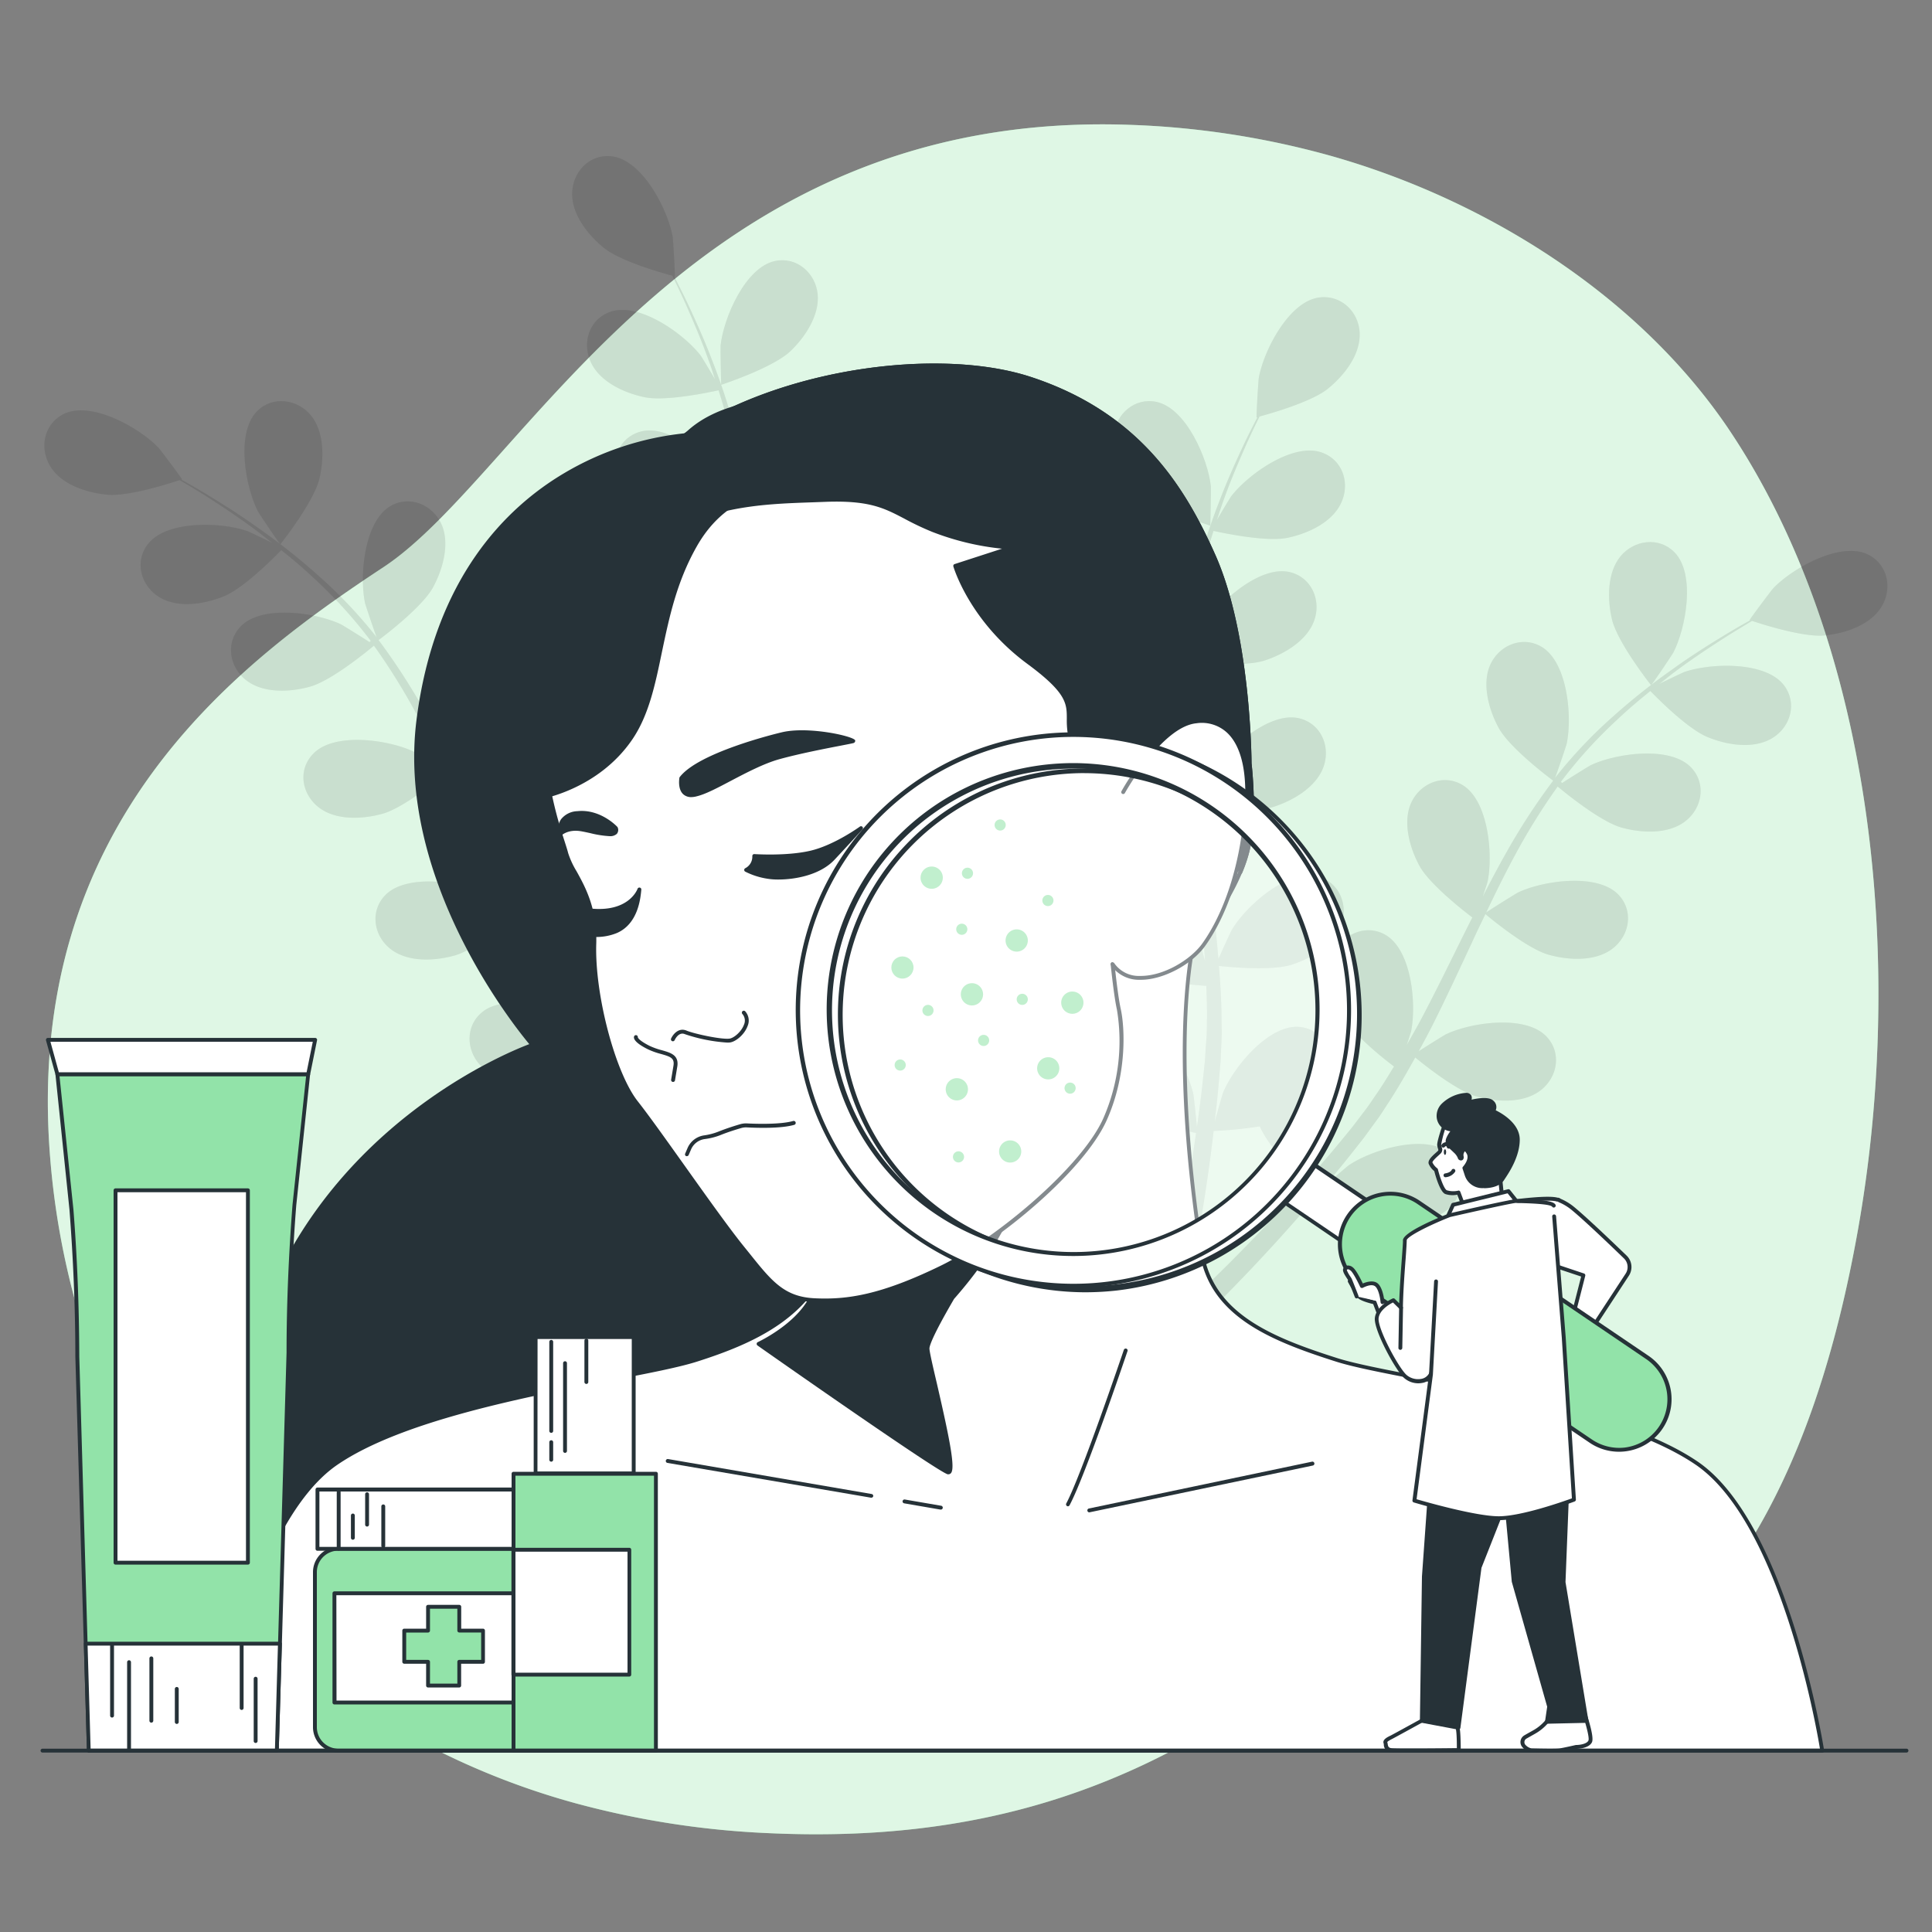 <svg xmlns="http://www.w3.org/2000/svg" viewBox="0 0 500 500"><rect x="0" y="0" width="500" height="500" fill="#808080" stroke="none"/><g id="freepik--background-simple--inject-130"><path d="M452.28,118.76q-2.49-4.14-5.18-8.12c-24-35.26-64-59.4-102.78-70.33a220.85,220.85,0,0,0-51.9-8C178.07,28.21,136.07,122.49,99.23,146.79S5.85,212.62,13,299.84c5.38,66.32,43.11,129.73,112,158.58a194.27,194.27,0,0,0,23.91,8.25,227.93,227.93,0,0,0,50.5,7.77c52.09,2.32,94.39-10.24,135.76-41.86,9.62-7.35,19.19-15.64,31.67-16.55,9.07-.66,17.67,2.6,8.19,11.37-11.15,10.3,1.71,30.57,30,16.49,47.25-23.52,66.69-74.26,75.85-125.85C492.08,254.71,486.63,176,452.28,118.76Z" style="fill:#92E3A9"></path><path d="M452.28,118.76q-2.49-4.14-5.18-8.12c-24-35.26-64-59.4-102.78-70.33a220.85,220.85,0,0,0-51.9-8C178.07,28.21,136.07,122.49,99.23,146.79S5.85,212.62,13,299.84c5.38,66.32,43.11,129.73,112,158.58a194.27,194.27,0,0,0,23.91,8.25,227.93,227.93,0,0,0,50.5,7.77c52.09,2.32,94.39-10.24,135.76-41.86,9.62-7.35,19.19-15.64,31.67-16.55,9.07-.66,17.67,2.6,8.19,11.37-11.15,10.3,1.71,30.57,30,16.49,47.25-23.52,66.69-74.26,75.85-125.85C492.08,254.71,486.63,176,452.28,118.76Z" style="fill:#fff;opacity:0.7"></path></g><g id="freepik--Plants--inject-130"><g style="opacity:0.1"><path d="M427.29,177.33c.09.11,5.48-7.89,5.76-8.43,3.26-6.3,5.86-20.38.27-26-4-4.06-10.45-3.16-13.94,1.08s-3.42,11.23-2.19,16.38C418.64,166.38,427.28,177.32,427.29,177.33Z"></path><path d="M295.42,127.46c4.54,4.24,17.79,8.59,17.8,8.6s.21-9.6.15-10.21c-.75-7-6.35-20.23-14.12-21.85-5.6-1.17-10.46,3.13-11,8.59S291.55,123.84,295.42,127.46Z"></path><path d="M286.5,167.12c5.29,2.78,18.21,3.53,19.24,3.58a166.34,166.34,0,0,0,.16,22.19c.29,4.31.72,8.63,1.21,13-.52-2-1-3.68-1.09-3.92-2.58-6.6-11.46-17.83-19.39-17.34-5.71.35-9.26,5.78-8.37,11.19s6.19,10,10.88,12.44,15.76,3.36,18.68,3.55c.2,1.66.38,3.32.59,5,1,8,2,15.9,2.83,23.72.27,2.75.44,5.48.63,8.2-.47-1.73-.87-3.18-.95-3.39-2.59-6.6-11.46-17.84-19.39-17.34-5.71.35-9.26,5.78-8.37,11.19s6.19,10,10.88,12.44c4.53,2.39,14.69,3.27,18.15,3.51.1,2.8.21,5.6.18,8.31-.06,1.85,0,3.64-.16,5.5s-.25,3.66-.37,5.47c-.36,3.47-.72,7.05-1.15,10.43-.29,2.35-.61,4.58-.92,6.83-.25-2.74-.83-8.11-.94-8.55-1.55-6.92-8.62-19.37-16.53-20.08-5.7-.52-10,4.31-10,9.8s4.61,10.79,8.87,13.94c4.69,3.47,16.85,6.11,18.37,6.43-.53,3.73-1.09,7.34-1.66,10.75-2,11.78-4,21.51-5.6,28.31l5.07,1.79c.05-.2.09-.39.13-.6,1.42-6.91,3.32-16.81,5.05-28.78.55-3.78,1.07-7.83,1.56-12a103,103,0,0,0,11.94-1.19c2.36,5.5,10.46,13.83,11.52,14.89-2.5,2.82-5,5.53-7.32,8-8.14,8.75-15.25,15.72-20.3,20.54l5.57,2c4.82-4.85,11.13-11.38,18.21-19.33,2.55-2.85,5.21-5.94,7.92-9.14,1.3.79,12,7.21,17.8,7.89,5.25.62,12.13-.05,16-4.09s3.94-10.45-.56-14c-6.26-4.89-19.94-.66-25.8,3.31-.35.24-3.82,3.2-6,5.11,1.1-1.32,2.18-2.58,3.29-3.95,2.23-2.68,4.37-5.43,6.68-8.37l3.23-4.43c1.11-1.46,2.1-3.14,3.17-4.72,2.39-3.71,4.64-7.59,6.82-11.54,2.36,1.94,10.83,8.71,16,10.13s12,1.79,16.44-1.62,5.48-9.73,1.56-13.89c-5.44-5.79-19.6-3.68-26-.64-.4.19-4.75,2.89-7.11,4.42,1.29-2.39,2.59-4.77,3.82-7.23,3.54-7.09,6.91-14.38,10.3-21.64,1-2.23,2.1-4.43,3.15-6.64.83.7,10.73,9,16.47,10.55,5.1,1.41,12,1.79,16.44-1.62s5.49-9.73,1.57-13.89c-5.44-5.78-19.61-3.68-26-.64-.48.23-6.73,4.12-8.28,5.19,2.32-4.86,4.68-9.69,7.2-14.36a166.22,166.22,0,0,1,11.3-18.24c.39.32,10.68,9,16.56,10.63,5.1,1.41,12,1.79,16.44-1.62s5.49-9.73,1.57-13.9c-5.44-5.78-19.6-3.67-26-.63-.42.2-5.18,3.16-7.42,4.62l-.31-.33a120.24,120.24,0,0,1,14.49-16c2.88-2.73,5.78-5.17,8.66-7.49,1.75,1.81,9.84,10,15,12,4.92,2,11.73,3.1,16.53.2s6.51-9.07,3.08-13.64c-4.78-6.34-19.08-5.8-25.78-3.49-.37.13-3.93,1.82-6.51,3.09,1.32-1,2.66-2.11,3.94-3.07,4.8-3.6,9.41-6.61,13.52-9.24,2.35-1.48,4.51-2.77,6.53-4,2.65.89,13.35,4.31,18.75,3.77s11.84-2.66,14.76-7.44,1.6-11-3.55-13.52c-7.16-3.44-19.61,3.64-24.49,8.78-.42.45-6.21,8.16-6.08,8.21l.16.05c-2,1.1-4.07,2.3-6.35,3.67-4.17,2.54-8.87,5.46-13.76,9a166.69,166.69,0,0,0-15.26,12.1,122,122,0,0,0-15,15.82c0,.07-.1.15-.15.21.81-2.18,2.88-8.34,3-8.84,1.48-6.93.28-21.2-6.6-25.16-5-2.85-10.92-.29-13.17,4.72s-.33,11.74,2.21,16.38c2.88,5.23,13.25,13,14.08,13.6a166,166,0,0,0-12.12,18.59c-2.13,3.76-4.15,7.6-6.14,11.48.64-1.9,1.2-3.61,1.26-3.86,1.48-6.93.27-21.2-6.61-25.16-4.95-2.86-10.91-.29-13.16,4.72s-.34,11.73,2.21,16.37,11.3,11.5,13.63,13.27c-.75,1.49-1.51,3-2.25,4.48-3.56,7.19-7.07,14.39-10.73,21.34-1.29,2.45-2.65,4.82-4,7.19.57-1.7,1-3.13,1.09-3.35,1.48-6.94.27-21.2-6.61-25.16-4.95-2.86-10.91-.29-13.16,4.71s-.33,11.74,2.21,16.38S358,273.93,360.77,276c-1.46,2.39-2.91,4.78-4.44,7-1.07,1.51-2,3-3.16,4.5l-3.33,4.36c-2.21,2.69-4.48,5.49-6.71,8.06-1.54,1.8-3,3.49-4.54,5.19,1.31-2.42,3.78-7.22,3.94-7.64a36.47,36.47,0,0,0,1.3-18.37,9.93,9.93,0,0,0,.57-2c1-5.4-2.47-10.89-8.17-11.34-7.92-.63-17,10.44-19.69,17-.16.39-1.42,4.78-2.17,7.56.19-1.7.39-3.35.57-5.11.37-3.46.64-6.93.95-10.67.08-1.81.16-3.63.25-5.48s0-3.77,0-5.67c-.05-4.42-.31-8.89-.68-13.4,3,.32,13.84,1.3,18.9-.35s11-5.12,12.82-10.42-.79-11.14-6.36-12.45c-7.73-1.82-18.37,7.75-22,13.82-.23.37-2.37,5-3.49,7.6-.24-2.7-.47-5.4-.8-8.13-1-7.87-2.18-15.81-3.35-23.74-.37-2.43-.7-4.85-1-7.28,1.08.13,13.9,1.57,19.56-.28,5-1.64,11-5.12,12.82-10.42s-.79-11.14-6.36-12.45c-7.73-1.82-18.37,7.75-22,13.82-.27.45-3.34,7.15-4,8.89-.75-5.34-1.45-10.67-1.92-15.95a166.94,166.94,0,0,1-.64-21.45c.51.06,13.87,1.62,19.67-.27,5-1.64,11-5.12,12.83-10.42s-.8-11.14-6.36-12.45c-7.73-1.82-18.38,7.75-22,13.82-.24.39-2.59,5.5-3.65,7.95l-.44-.11a121.68,121.68,0,0,1,3.26-21.33c.9-3.87,2-7.51,3.1-11,2.46.55,13.72,2.92,19.13,1.8,5.19-1.08,11.49-3.89,13.89-9s.44-11.16-5-13.08c-7.48-2.66-19.12,5.69-23.43,11.32-.23.3-2.27,3.68-3.72,6.16.53-1.58,1.05-3.22,1.59-4.73,2-5.66,4.2-10.71,6.18-15.18,1.14-2.52,2.23-4.79,3.27-6.89,2.69-.73,13.51-3.78,17.71-7.2s8.41-8.75,8.21-14.35S347,76.21,341.34,77c-7.86,1.09-14.34,13.85-15.57,20.84-.11.6-.69,10.23-.55,10.19l.17,0c-1,2-2.13,4.17-3.28,6.56-2.07,4.43-4.38,9.45-6.52,15.08a165.57,165.57,0,0,0-6,18.51,121.81,121.81,0,0,0-3.76,21.46c0,.08,0,.17,0,.26-.52-2.27-2.2-8.55-2.38-9-2.59-6.6-11.47-17.84-19.39-17.35-5.71.36-9.26,5.78-8.38,11.2S281.82,164.65,286.5,167.12Z"></path><path d="M295.42,127.46c4.54,4.24,17.79,8.59,17.8,8.6s.21-9.6.15-10.21c-.75-7-6.35-20.23-14.12-21.85-5.6-1.17-10.46,3.13-11,8.59S291.55,123.84,295.42,127.46Z" style="opacity:0.3"></path><path d="M427.29,177.33c.09.11,5.48-7.89,5.76-8.43,3.26-6.3,5.86-20.38.27-26-4-4.06-10.45-3.16-13.94,1.08s-3.42,11.23-2.19,16.38C418.64,166.38,427.28,177.32,427.29,177.33Z" style="opacity:0.3"></path><path d="M286.5,167.12c5.29,2.78,18.21,3.53,19.24,3.58a166.34,166.34,0,0,0,.16,22.19c.29,4.31.72,8.63,1.21,13-.52-2-1-3.68-1.09-3.92-2.58-6.6-11.46-17.83-19.39-17.34-5.71.35-9.26,5.78-8.37,11.19s6.19,10,10.88,12.44,15.76,3.36,18.68,3.55c.2,1.66.38,3.32.59,5,1,8,2,15.9,2.83,23.72.27,2.75.44,5.48.63,8.2-.47-1.73-.87-3.18-.95-3.39-2.59-6.6-11.46-17.84-19.39-17.34-5.71.35-9.26,5.78-8.37,11.19s6.19,10,10.88,12.44c4.53,2.39,14.69,3.27,18.15,3.51.1,2.8.21,5.6.18,8.31-.06,1.85,0,3.64-.16,5.5s-.25,3.66-.37,5.47c-.36,3.47-.72,7.05-1.15,10.43-.29,2.35-.61,4.58-.92,6.83-.25-2.74-.83-8.11-.94-8.55-1.55-6.92-8.62-19.37-16.53-20.08-5.7-.52-10,4.31-10,9.8s4.61,10.79,8.87,13.94c4.69,3.47,16.85,6.11,18.37,6.43-.53,3.73-1.09,7.34-1.66,10.75-2,11.78-4,21.51-5.6,28.31l5.07,1.79c.05-.2.09-.39.13-.6,1.42-6.91,3.32-16.81,5.05-28.78.55-3.78,1.07-7.83,1.56-12a103,103,0,0,0,11.94-1.19c2.36,5.5,10.46,13.83,11.52,14.89-2.5,2.82-5,5.53-7.32,8-8.14,8.75-15.25,15.72-20.3,20.54l5.57,2c4.82-4.85,11.13-11.38,18.21-19.33,2.55-2.85,5.21-5.94,7.92-9.14,1.3.79,12,7.21,17.8,7.89,5.25.62,12.13-.05,16-4.09s3.94-10.45-.56-14c-6.26-4.89-19.94-.66-25.8,3.31-.35.24-3.82,3.2-6,5.11,1.1-1.32,2.18-2.58,3.29-3.95,2.23-2.68,4.37-5.43,6.68-8.37l3.23-4.43c1.11-1.46,2.1-3.14,3.17-4.72,2.39-3.71,4.64-7.59,6.82-11.54,2.36,1.94,10.83,8.71,16,10.13s12,1.79,16.44-1.62,5.48-9.73,1.56-13.89c-5.44-5.79-19.6-3.68-26-.64-.4.19-4.75,2.89-7.11,4.42,1.29-2.39,2.59-4.77,3.82-7.23,3.54-7.09,6.91-14.38,10.3-21.64,1-2.23,2.1-4.43,3.15-6.64.83.7,10.73,9,16.47,10.55,5.1,1.41,12,1.79,16.44-1.62s5.49-9.73,1.57-13.89c-5.44-5.78-19.61-3.68-26-.64-.48.23-6.73,4.12-8.28,5.19,2.32-4.86,4.68-9.69,7.2-14.36a166.22,166.22,0,0,1,11.3-18.24c.39.32,10.68,9,16.56,10.63,5.1,1.41,12,1.79,16.44-1.62s5.49-9.73,1.57-13.9c-5.44-5.78-19.6-3.67-26-.63-.42.2-5.18,3.16-7.42,4.62l-.31-.33a120.24,120.24,0,0,1,14.49-16c2.88-2.73,5.78-5.17,8.66-7.49,1.75,1.81,9.84,10,15,12,4.92,2,11.73,3.1,16.53.2s6.51-9.07,3.08-13.64c-4.78-6.34-19.08-5.8-25.78-3.49-.37.13-3.93,1.82-6.51,3.09,1.32-1,2.66-2.11,3.94-3.07,4.8-3.6,9.41-6.61,13.52-9.24,2.35-1.48,4.51-2.77,6.53-4,2.65.89,13.35,4.31,18.75,3.77s11.84-2.66,14.76-7.44,1.6-11-3.55-13.52c-7.16-3.44-19.61,3.64-24.49,8.78-.42.45-6.21,8.16-6.08,8.21l.16.05c-2,1.1-4.07,2.3-6.35,3.67-4.17,2.54-8.87,5.46-13.76,9a166.69,166.69,0,0,0-15.26,12.1,122,122,0,0,0-15,15.82c0,.07-.1.15-.15.21.81-2.18,2.88-8.34,3-8.84,1.48-6.93.28-21.2-6.6-25.16-5-2.85-10.92-.29-13.17,4.72s-.33,11.74,2.21,16.38c2.88,5.23,13.25,13,14.08,13.6a166,166,0,0,0-12.12,18.59c-2.13,3.76-4.15,7.6-6.14,11.48.64-1.9,1.2-3.61,1.26-3.86,1.48-6.93.27-21.2-6.61-25.16-4.95-2.86-10.91-.29-13.16,4.72s-.34,11.73,2.21,16.37,11.3,11.5,13.63,13.27c-.75,1.49-1.51,3-2.25,4.48-3.56,7.19-7.07,14.39-10.73,21.34-1.29,2.45-2.65,4.82-4,7.19.57-1.7,1-3.13,1.09-3.35,1.48-6.94.27-21.2-6.61-25.16-4.95-2.86-10.91-.29-13.16,4.71s-.33,11.74,2.21,16.38S358,273.93,360.77,276c-1.46,2.39-2.91,4.78-4.44,7-1.07,1.51-2,3-3.16,4.5l-3.33,4.36c-2.21,2.69-4.48,5.49-6.71,8.06-1.54,1.8-3,3.49-4.54,5.19,1.31-2.42,3.78-7.22,3.94-7.64a36.47,36.47,0,0,0,1.3-18.37,9.93,9.93,0,0,0,.57-2c1-5.4-2.47-10.89-8.17-11.34-7.92-.63-17,10.44-19.69,17-.16.39-1.42,4.78-2.17,7.56.19-1.7.39-3.35.57-5.11.37-3.46.64-6.93.95-10.67.08-1.81.16-3.63.25-5.48s0-3.77,0-5.67c-.05-4.42-.31-8.89-.68-13.4,3,.32,13.84,1.3,18.9-.35s11-5.12,12.82-10.42-.79-11.14-6.36-12.45c-7.73-1.82-18.37,7.75-22,13.82-.23.37-2.37,5-3.49,7.6-.24-2.7-.47-5.4-.8-8.13-1-7.87-2.18-15.81-3.35-23.74-.37-2.43-.7-4.85-1-7.28,1.08.13,13.9,1.57,19.56-.28,5-1.64,11-5.12,12.82-10.42s-.79-11.14-6.36-12.45c-7.73-1.82-18.37,7.75-22,13.82-.27.45-3.34,7.15-4,8.89-.75-5.34-1.45-10.67-1.92-15.95a166.94,166.94,0,0,1-.64-21.45c.51.06,13.87,1.62,19.67-.27,5-1.64,11-5.12,12.83-10.42s-.8-11.14-6.36-12.45c-7.73-1.82-18.38,7.75-22,13.82-.24.39-2.59,5.5-3.65,7.95l-.44-.11a121.68,121.68,0,0,1,3.26-21.33c.9-3.87,2-7.51,3.1-11,2.46.55,13.72,2.92,19.13,1.8,5.19-1.08,11.49-3.89,13.89-9s.44-11.16-5-13.08c-7.48-2.66-19.12,5.69-23.43,11.32-.23.3-2.27,3.68-3.72,6.16.53-1.58,1.05-3.22,1.59-4.73,2-5.66,4.2-10.71,6.18-15.18,1.14-2.52,2.23-4.79,3.27-6.89,2.69-.73,13.51-3.78,17.71-7.2s8.41-8.75,8.21-14.35S347,76.21,341.34,77c-7.86,1.09-14.34,13.85-15.57,20.84-.11.6-.69,10.23-.55,10.19l.17,0c-1,2-2.13,4.17-3.28,6.56-2.07,4.43-4.38,9.45-6.52,15.08a165.57,165.57,0,0,0-6,18.51,121.81,121.81,0,0,0-3.76,21.46c0,.08,0,.17,0,.26-.52-2.27-2.2-8.55-2.38-9-2.59-6.6-11.47-17.84-19.39-17.35-5.71.36-9.26,5.78-8.38,11.2S281.82,164.65,286.5,167.12Z" style="opacity:0.3"></path></g><g style="opacity:0.1"><path d="M72.56,140.86c-.09.12-5.47-7.88-5.76-8.43-3.26-6.29-5.86-20.37-.27-26,4-4.06,10.45-3.16,13.94,1.08s3.42,11.23,2.19,16.38C81.22,129.92,72.57,140.86,72.56,140.86Z"></path><path d="M204.43,91c-4.54,4.24-17.78,8.59-17.79,8.59s-.22-9.59-.15-10.2c.75-7,6.34-20.23,14.12-21.85,5.59-1.17,10.46,3.13,11,8.59S208.3,87.38,204.43,91Z"></path><path d="M213.35,130.66c-5.28,2.78-18.21,3.52-19.24,3.58a166.34,166.34,0,0,1-.16,22.19c-.29,4.3-.72,8.63-1.2,13,.51-1.94,1-3.68,1.08-3.91,2.59-6.6,11.47-17.84,19.39-17.35,5.71.36,9.26,5.79,8.37,11.2s-6.19,10-10.87,12.44S195,175.13,192,175.32c-.2,1.66-.38,3.32-.59,5-1,8-2.05,15.9-2.82,23.72-.28,2.75-.45,5.47-.63,8.2.46-1.73.86-3.18.94-3.39,2.59-6.6,11.47-17.84,19.39-17.35,5.71.36,9.26,5.79,8.37,11.2s-6.19,10-10.87,12.44-14.69,3.27-18.16,3.51c-.1,2.8-.21,5.59-.18,8.31.07,1.85,0,3.64.16,5.5s.25,3.66.37,5.47c.36,3.47.72,7.05,1.16,10.43.28,2.34.6,4.58.92,6.83.24-2.75.83-8.11.93-8.55,1.55-6.92,8.63-19.37,16.54-20.08,5.69-.52,10,4.31,10,9.79s-4.61,10.8-8.87,13.95c-4.69,3.46-16.85,6.11-18.37,6.43.54,3.72,1.09,7.34,1.66,10.75,2,11.77,4.05,21.51,5.61,28.31l-5.08,1.79c0-.2-.08-.39-.13-.6-1.42-6.92-3.31-16.81-5-28.78-.56-3.78-1.08-7.83-1.57-12A103,103,0,0,1,173.8,255c-2.36,5.5-10.46,13.82-11.51,14.89,2.49,2.81,5,5.53,7.31,8.05,8.14,8.74,15.26,15.72,20.3,20.53l-5.57,2c-4.82-4.85-11.12-11.38-18.21-19.33-2.54-2.85-5.21-5.94-7.92-9.14-1.3.79-12,7.2-17.79,7.89-5.26.62-12.13-.05-16-4.09s-4-10.45.56-14c6.25-4.89,19.93-.67,25.8,3.31.34.23,3.82,3.2,6,5.11-1.1-1.32-2.18-2.58-3.3-4-2.22-2.68-4.36-5.43-6.68-8.38l-3.23-4.43c-1.11-1.45-2.1-3.13-3.17-4.71-2.39-3.71-4.64-7.59-6.82-11.54-2.36,1.94-10.83,8.71-15.95,10.13s-12,1.79-16.45-1.62-5.48-9.73-1.56-13.9c5.44-5.78,19.6-3.67,26-.63.4.19,4.75,2.89,7.12,4.42-1.3-2.39-2.6-4.77-3.82-7.23-3.55-7.09-6.92-14.39-10.31-21.65-1-2.22-2.1-4.42-3.15-6.64-.83.7-10.72,9-16.47,10.56-5.1,1.41-12,1.79-16.44-1.62S77,199.3,81,195.14c5.43-5.79,19.6-3.68,26-.64.48.23,6.74,4.12,8.28,5.19-2.32-4.87-4.68-9.7-7.2-14.36a164.35,164.35,0,0,0-11.3-18.24c-.39.32-10.67,9-16.56,10.62-5.1,1.42-12,1.79-16.44-1.62s-5.48-9.72-1.56-13.89c5.44-5.78,19.6-3.67,26-.63.42.2,5.19,3.16,7.42,4.62l.31-.34a120.78,120.78,0,0,0-14.48-16c-2.88-2.73-5.79-5.18-8.67-7.49-1.75,1.81-9.84,10-15,12-4.92,2-11.73,3.1-16.52.2s-6.52-9.07-3.08-13.64c4.77-6.35,19.08-5.81,25.77-3.49.37.13,3.93,1.82,6.51,3.09-1.32-1-2.66-2.11-3.94-3.07-4.8-3.61-9.41-6.62-13.52-9.25-2.35-1.47-4.5-2.76-6.53-3.95-2.65.88-13.35,4.3-18.75,3.77S15.88,125.42,13,120.64s-1.6-11,3.56-13.53c7.16-3.43,19.6,3.65,24.48,8.79.42.45,6.22,8.16,6.08,8.2l-.16.06c2,1.1,4.08,2.3,6.35,3.66,4.17,2.55,8.87,5.47,13.76,9a165,165,0,0,1,15.26,12.1,121.34,121.34,0,0,1,15,15.82c.06.07.1.14.15.21-.81-2.18-2.88-8.35-3-8.84-1.48-6.93-.27-21.2,6.61-25.16,5-2.85,10.91-.29,13.16,4.72s.34,11.73-2.21,16.38c-2.88,5.23-13.25,13-14.07,13.6A167.37,167.37,0,0,1,110,184.23c2.13,3.75,4.16,7.6,6.14,11.48-.64-1.91-1.2-3.62-1.25-3.86-1.49-6.94-.28-21.2,6.6-25.17,5-2.85,10.92-.28,13.16,4.72s.34,11.74-2.21,16.38-11.29,11.5-13.62,13.26c.74,1.5,1.51,3,2.25,4.49,3.55,7.19,7.06,14.39,10.73,21.34,1.29,2.45,2.65,4.81,4,7.19-.57-1.7-1-3.13-1.08-3.36-1.49-6.93-.28-21.19,6.6-25.16,5-2.85,10.91-.29,13.16,4.72s.34,11.74-2.21,16.38-10.45,10.83-13.21,12.94c1.46,2.39,2.92,4.78,4.44,7,1.07,1.51,2,3,3.16,4.5l3.33,4.36c2.22,2.69,4.49,5.48,6.72,8.06,1.53,1.8,3,3.49,4.53,5.19-1.31-2.42-3.78-7.22-3.94-7.65a36.43,36.43,0,0,1-1.3-18.36,10.84,10.84,0,0,1-.57-2c-1-5.4,2.47-10.89,8.17-11.35,7.92-.63,17,10.45,19.7,17,.16.39,1.42,4.78,2.17,7.56-.2-1.7-.4-3.35-.58-5.11-.37-3.47-.64-6.94-.94-10.67-.09-1.81-.17-3.63-.26-5.48s0-3.77,0-5.68c.05-4.41.31-8.89.68-13.39-3,.32-13.84,1.3-18.9-.35s-11-5.13-12.82-10.42.79-11.14,6.36-12.45c7.73-1.83,18.38,7.74,22,13.81.23.38,2.37,5,3.5,7.61.24-2.7.46-5.4.8-8.13.95-7.88,2.17-15.82,3.35-23.74.36-2.43.69-4.85,1-7.28-1.08.13-13.89,1.56-19.56-.28-5-1.64-11-5.13-12.82-10.42s.79-11.14,6.36-12.45c7.73-1.83,18.38,7.75,22,13.81.28.46,3.35,7.16,4,8.9.75-5.34,1.45-10.67,1.92-15.95a165.15,165.15,0,0,0,.64-21.45c-.5.06-13.87,1.62-19.67-.27-5-1.64-11-5.13-12.83-10.42s.8-11.14,6.37-12.45c7.72-1.83,18.37,7.75,22,13.81.24.4,2.58,5.5,3.64,7.95l.44-.1A121,121,0,0,0,189.06,112c-.9-3.86-2-7.51-3.09-11-2.46.55-13.73,2.92-19.14,1.8-5.18-1.08-11.49-3.89-13.89-9s-.44-11.16,4.95-13.08C165.37,78.06,177,86.41,181.32,92c.23.3,2.27,3.68,3.72,6.16-.53-1.58-1-3.23-1.59-4.73-2-5.66-4.2-10.72-6.18-15.18-1.14-2.53-2.23-4.79-3.26-6.9-2.7-.72-13.51-3.77-17.72-7.2s-8.41-8.74-8.2-14.34,4.75-10.11,10.42-9.32c7.86,1.08,14.35,13.85,15.58,20.83.1.61.68,10.23.54,10.2l-.16,0c1,2,2.13,4.18,3.27,6.57,2.08,4.42,4.38,9.45,6.52,15.08a165.57,165.57,0,0,1,6.05,18.51,122.73,122.73,0,0,1,3.77,21.46v.26c.53-2.27,2.2-8.56,2.39-9,2.58-6.6,11.46-17.83,19.38-17.34,5.71.35,9.27,5.78,8.38,11.2S218,128.19,213.35,130.66Z"></path><path d="M204.43,91c-4.54,4.24-17.78,8.59-17.79,8.59s-.22-9.59-.15-10.2c.75-7,6.34-20.23,14.12-21.85,5.59-1.17,10.46,3.13,11,8.59S208.3,87.38,204.43,91Z" style="opacity:0.3"></path><path d="M72.56,140.86c-.09.12-5.47-7.88-5.76-8.43-3.26-6.29-5.86-20.37-.27-26,4-4.06,10.45-3.16,13.94,1.08s3.42,11.23,2.19,16.38C81.22,129.92,72.57,140.86,72.56,140.86Z" style="opacity:0.3"></path><path d="M213.35,130.66c-5.28,2.78-18.21,3.52-19.24,3.58a166.34,166.34,0,0,1-.16,22.19c-.29,4.3-.72,8.63-1.2,13,.51-1.94,1-3.68,1.08-3.91,2.59-6.6,11.47-17.84,19.39-17.35,5.71.36,9.26,5.79,8.37,11.2s-6.19,10-10.87,12.44S195,175.13,192,175.32c-.2,1.66-.38,3.32-.59,5-1,8-2.05,15.9-2.82,23.72-.28,2.75-.45,5.47-.63,8.2.46-1.73.86-3.18.94-3.39,2.59-6.6,11.47-17.84,19.39-17.35,5.71.36,9.26,5.79,8.37,11.2s-6.19,10-10.87,12.44-14.69,3.27-18.16,3.51c-.1,2.8-.21,5.59-.18,8.31.07,1.85,0,3.64.16,5.5s.25,3.66.37,5.47c.36,3.47.72,7.05,1.16,10.43.28,2.34.6,4.58.92,6.83.24-2.75.83-8.11.93-8.55,1.55-6.92,8.63-19.37,16.54-20.08,5.69-.52,10,4.31,10,9.79s-4.61,10.8-8.87,13.95c-4.69,3.46-16.85,6.11-18.37,6.43.54,3.72,1.09,7.34,1.66,10.75,2,11.77,4.05,21.51,5.61,28.31l-5.08,1.79c0-.2-.08-.39-.13-.6-1.42-6.92-3.31-16.81-5-28.78-.56-3.78-1.08-7.83-1.57-12A103,103,0,0,1,173.8,255c-2.36,5.5-10.46,13.82-11.51,14.89,2.49,2.81,5,5.53,7.31,8.05,8.14,8.74,15.26,15.72,20.3,20.53l-5.57,2c-4.82-4.85-11.12-11.38-18.21-19.33-2.54-2.85-5.21-5.94-7.92-9.14-1.3.79-12,7.2-17.79,7.89-5.26.62-12.13-.05-16-4.09s-4-10.45.56-14c6.25-4.89,19.93-.67,25.8,3.31.34.23,3.82,3.2,6,5.11-1.1-1.32-2.18-2.58-3.3-4-2.22-2.68-4.36-5.43-6.68-8.38l-3.23-4.43c-1.11-1.45-2.1-3.13-3.17-4.71-2.39-3.71-4.64-7.59-6.82-11.54-2.36,1.94-10.83,8.71-15.95,10.13s-12,1.79-16.45-1.62-5.48-9.73-1.56-13.9c5.44-5.78,19.6-3.67,26-.63.4.19,4.75,2.89,7.12,4.42-1.3-2.39-2.6-4.77-3.82-7.23-3.55-7.09-6.92-14.39-10.31-21.65-1-2.22-2.1-4.42-3.15-6.64-.83.7-10.72,9-16.47,10.56-5.1,1.41-12,1.79-16.44-1.62S77,199.3,81,195.14c5.43-5.79,19.6-3.68,26-.64.48.23,6.74,4.12,8.28,5.19-2.32-4.87-4.68-9.7-7.2-14.36a164.35,164.35,0,0,0-11.3-18.24c-.39.32-10.67,9-16.56,10.62-5.1,1.42-12,1.79-16.44-1.62s-5.48-9.72-1.56-13.89c5.44-5.78,19.6-3.67,26-.63.42.2,5.19,3.16,7.42,4.62l.31-.34a120.78,120.78,0,0,0-14.48-16c-2.88-2.73-5.79-5.18-8.67-7.49-1.75,1.81-9.84,10-15,12-4.92,2-11.73,3.1-16.52.2s-6.52-9.07-3.08-13.64c4.77-6.35,19.08-5.81,25.77-3.49.37.13,3.93,1.82,6.51,3.09-1.32-1-2.66-2.11-3.94-3.07-4.8-3.61-9.41-6.62-13.52-9.25-2.35-1.47-4.5-2.76-6.53-3.95-2.65.88-13.35,4.3-18.75,3.77S15.88,125.42,13,120.64s-1.6-11,3.56-13.53c7.16-3.43,19.6,3.65,24.48,8.79.42.45,6.22,8.16,6.08,8.2l-.16.06c2,1.1,4.08,2.3,6.35,3.66,4.17,2.55,8.87,5.47,13.76,9a165,165,0,0,1,15.26,12.1,121.34,121.34,0,0,1,15,15.82c.06.07.1.14.15.21-.81-2.18-2.88-8.35-3-8.84-1.48-6.93-.27-21.2,6.61-25.16,5-2.85,10.91-.29,13.16,4.72s.34,11.73-2.21,16.38c-2.88,5.23-13.25,13-14.07,13.6A167.37,167.37,0,0,1,110,184.23c2.13,3.75,4.16,7.6,6.14,11.48-.64-1.91-1.2-3.62-1.25-3.86-1.49-6.94-.28-21.2,6.6-25.17,5-2.85,10.92-.28,13.16,4.72s.34,11.74-2.21,16.38-11.29,11.5-13.62,13.26c.74,1.5,1.51,3,2.25,4.49,3.55,7.19,7.06,14.39,10.73,21.34,1.29,2.45,2.65,4.81,4,7.19-.57-1.7-1-3.13-1.08-3.36-1.49-6.93-.28-21.19,6.6-25.16,5-2.85,10.91-.29,13.16,4.72s.34,11.74-2.21,16.38-10.45,10.83-13.21,12.94c1.46,2.39,2.92,4.78,4.44,7,1.07,1.51,2,3,3.16,4.5l3.33,4.36c2.22,2.69,4.49,5.48,6.72,8.06,1.53,1.8,3,3.49,4.53,5.19-1.31-2.42-3.78-7.22-3.94-7.65a36.43,36.43,0,0,1-1.3-18.36,10.84,10.84,0,0,1-.57-2c-1-5.4,2.47-10.89,8.17-11.35,7.92-.63,17,10.45,19.7,17,.16.39,1.42,4.78,2.17,7.56-.2-1.7-.4-3.35-.58-5.11-.37-3.47-.64-6.94-.94-10.67-.09-1.81-.17-3.63-.26-5.48s0-3.77,0-5.68c.05-4.41.31-8.89.68-13.39-3,.32-13.84,1.3-18.9-.35s-11-5.13-12.82-10.42.79-11.14,6.36-12.45c7.73-1.83,18.38,7.74,22,13.81.23.38,2.37,5,3.5,7.61.24-2.7.46-5.4.8-8.13.95-7.88,2.17-15.82,3.35-23.74.36-2.43.69-4.85,1-7.28-1.08.13-13.89,1.56-19.56-.28-5-1.64-11-5.13-12.82-10.42s.79-11.14,6.36-12.45c7.73-1.83,18.38,7.75,22,13.81.28.46,3.35,7.16,4,8.9.75-5.34,1.45-10.67,1.92-15.95a165.15,165.15,0,0,0,.64-21.45c-.5.06-13.87,1.62-19.67-.27-5-1.64-11-5.13-12.83-10.42s.8-11.14,6.37-12.45c7.72-1.83,18.37,7.75,22,13.81.24.4,2.58,5.5,3.64,7.95l.44-.1A121,121,0,0,0,189.06,112c-.9-3.86-2-7.51-3.09-11-2.46.55-13.73,2.92-19.14,1.8-5.18-1.08-11.49-3.89-13.89-9s-.44-11.16,4.95-13.08C165.37,78.06,177,86.41,181.32,92c.23.3,2.27,3.68,3.72,6.16-.53-1.58-1-3.23-1.59-4.73-2-5.66-4.2-10.72-6.18-15.18-1.14-2.53-2.23-4.79-3.26-6.9-2.7-.72-13.51-3.77-17.72-7.2s-8.41-8.74-8.2-14.34,4.75-10.11,10.42-9.32c7.86,1.08,14.35,13.85,15.58,20.83.1.61.68,10.23.54,10.2l-.16,0c1,2,2.13,4.18,3.27,6.57,2.08,4.42,4.38,9.45,6.52,15.08a165.57,165.57,0,0,1,6.05,18.51,122.73,122.73,0,0,1,3.77,21.46v.26c.53-2.27,2.2-8.56,2.39-9,2.58-6.6,11.46-17.83,19.38-17.34,5.71.35,9.27,5.78,8.38,11.2S218,128.19,213.35,130.66Z" style="opacity:0.3"></path></g></g><g id="freepik--character-1--inject-130"><path d="M177.48,112.66s-60.21,2.81-69.19,73.77c-5.58,44.14,29.54,84.06,29.54,84.06s-42,14.27-64.24,57.1,2.38,92,50.75,97.55S256,379.93,263.14,353.76s-15.87-90.41-6.35-117.38,54.72-40.45,37.28-81.69S200.48,89.66,177.48,112.66Z" style="fill:#263238"></path><path d="M131.83,426a67.33,67.33,0,0,1-7.54-.4c-22.73-2.61-41.61-15.09-51.8-34.23-10.48-19.69-10.24-43,.65-64.05,20.5-39.53,58.29-55,63.84-57.1-4.17-5-34.38-42.84-29.19-83.89,4.67-36.86,23.35-55.07,38.21-63.87a76.51,76.51,0,0,1,31.26-10.33c8.66-8.51,25.15-11.14,45.3-7.21,26.77,5.22,60.72,23,72,49.54,11.43,27-3.7,42.24-18.34,56.95-8,8.08-15.61,15.71-18.93,25.1-4.95,14-1,38.48,2.85,62.12,3.56,21.95,6.93,42.68,3.51,55.22-3.48,12.74-25.24,32-54.17,47.89C181.28,417.28,153,426,131.83,426Zm73.44-321.87c-12,0-21.61,3-27.43,8.84a.53.53,0,0,1-.33.15,74.82,74.82,0,0,0-31,10.23c-14.65,8.68-33.07,26.67-37.68,63.11-5.49,43.39,29.06,83.26,29.41,83.66a.49.49,0,0,1,.11.45.47.47,0,0,1-.32.35c-.42.14-42.11,14.71-64,56.86-10.74,20.72-11,43.72-.66,63.12,10,18.85,28.63,31.13,51,33.7a68,68,0,0,0,7.65.42c48.91,0,123.94-47,130.6-71.43,3.37-12.33,0-33-3.52-54.8-3.86-23.76-7.85-48.34-2.81-62.61,3.39-9.61,11.05-17.32,19.16-25.47,14.41-14.48,29.3-29.46,18.13-55.86-11.11-26.25-44.72-43.78-71.24-48.95A89.52,89.52,0,0,0,205.27,104.17Zm-27.79,8.49h0Z" style="fill:#263238"></path><path d="M439.09,378.66c-23.5-16-77.76-21.83-93.15-26.74s-32.4-11-35-28.06c-8.49-55.05-2-80-2-80l-44.42,6.5-48.87,21.77s4.7,35.2-.43,51.69-19.65,23.16-35,28.06S110.52,362.62,87,378.66s-32.47,74.4-32.47,74.4h417S462.59,394.7,439.09,378.66Z" style="fill:#fff"></path><path d="M471.56,453.56h-417a.46.46,0,0,1-.38-.18.48.48,0,0,1-.12-.4c.09-.58,9.28-58.76,32.69-74.74,16.76-11.44,48.57-17.59,71.8-22.08,9.14-1.77,17-3.3,21.47-4.71,15-4.79,29.65-11.47,34.71-27.74s.46-51.12.41-51.47a.5.5,0,0,1,.29-.52l48.88-21.78.13,0,44.42-6.5a.51.51,0,0,1,.44.16.49.49,0,0,1,.12.46c-.07.25-6.38,25.49,2,79.76,2.49,16.14,17.83,22.3,34.7,27.67,4.44,1.41,12.33,2.94,21.47,4.71,23.23,4.49,55,10.64,71.8,22.08,23.41,16,32.6,74.16,32.69,74.74a.48.48,0,0,1-.12.4A.46.46,0,0,1,471.56,453.56Zm-416.43-1H471c-1-6.1-10.35-58.6-32.16-73.49-16.59-11.32-48.29-17.45-71.43-21.93-9.17-1.77-17.09-3.31-21.59-4.74-17.17-5.47-32.8-11.77-35.38-28.47-7.62-49.44-3.09-74.93-2.14-79.43l-43.63,6.38-48.47,21.6c.48,3.83,4.32,36-.49,51.52-5.2,16.71-20.07,23.53-35.37,28.4-4.49,1.43-12.41,3-21.58,4.74-23.15,4.48-54.84,10.61-71.43,21.93C65.49,394,56.15,446.46,55.13,452.56Z" style="fill:#263238"></path><path d="M246.5,335.85C259.09,321.57,262,311.44,262,311.44l-50.82,20.33c-1.26,9.74-14.9,16-14.9,16s46.09,32.37,49.06,33.26S240,351.64,240,349C240,347.22,243.86,340.36,246.5,335.85Z" style="fill:#263238"></path><path d="M245.5,381.54a.75.75,0,0,1-.26,0c-3-.9-47.32-32-49.2-33.33a.5.5,0,0,1-.21-.46.48.48,0,0,1,.29-.41c.13-.06,13.39-6.25,14.61-15.59a.49.49,0,0,1,.31-.4L261.85,311a.54.54,0,0,1,.53.09.51.51,0,0,1,.14.51c-.12.42-3.12,10.38-15.61,24.56-5.75,9.85-6.37,12.25-6.37,12.83,0,.8.88,4.62,1.91,9,3.43,14.86,4.85,22.14,3.61,23.3A.79.79,0,0,1,245.5,381.54Zm-48.2-33.71c13.12,9.21,45.1,31.46,48.12,32.68.81-1.68-2.27-15-3.95-22.26a88.26,88.26,0,0,1-1.93-9.28c0-1.45,2.19-6,6.53-13.37a.16.16,0,0,1,.06-.08c10.1-11.46,14-20.31,15.08-23.2l-49.54,19.81C210.36,340.62,200.23,346.34,197.3,347.83Z" style="fill:#263238"></path><path d="M276.39,389.83a.46.46,0,0,1-.23-.06.5.5,0,0,1-.21-.68c3.92-7.35,14.79-39.43,14.9-39.75a.51.51,0,0,1,.64-.31.49.49,0,0,1,.31.63c-.45,1.32-11,32.48-15,39.9A.5.5,0,0,1,276.39,389.83Z" style="fill:#263238"></path><path d="M243.4,390.67h-.08L234,389.06a.51.51,0,0,1-.41-.58.51.51,0,0,1,.58-.41l9.36,1.61a.5.5,0,0,1-.09,1Z" style="fill:#263238"></path><path d="M225.49,387.6h-.08l-52.68-9a.5.5,0,0,1,.17-1l52.68,9.05a.5.5,0,0,1,.41.57A.5.5,0,0,1,225.49,387.6Z" style="fill:#263238"></path><path d="M281.9,391.39a.48.48,0,0,1-.48-.4.49.49,0,0,1,.38-.59l57.75-12.12a.5.5,0,1,1,.21,1L282,391.38Z" style="fill:#263238"></path><path d="M168.69,119.37s-18.84,14.17-26.59,52.37c-5.1,25.08,3.22,44.32,4.43,49.16s7.65,10.47,7.25,23.37,4.83,33.44,10.88,41.09,20.55,29,27.39,37.47,10.08,13.3,18.94,13.7,17.73-1.21,32.63-8.46,36.67-25.79,42.31-38.28,4.43-25,3.62-28.6-1.61-11.69-1.61-11.69,4,4.84,14.1-.4,18.94-20.55,21-29.41.4-22.16.4-22.16,0-32.63-9.27-53.59S292.38,106.48,266.59,98,193.67,96.4,168.69,119.37Z" style="fill:#fff"></path><path d="M213.52,337.09q-1.29,0-2.55-.06c-8.45-.39-12-4.8-17.88-12.12l-1.42-1.77c-3.72-4.59-9.62-12.87-15.32-20.87-4.79-6.74-9.32-13.1-12.09-16.6-6-7.55-11.4-28.07-11-41.42.27-8.81-2.75-14.27-4.95-18.26a22.31,22.31,0,0,1-2.29-5c-.16-.66-.47-1.61-.85-2.81-2.39-7.44-8-24.86-3.58-46.56,7.58-37.37,26-52.09,26.75-52.66C193,96.33,240.64,89,266.75,97.54c28.25,9.27,40,28.56,47.84,46.2,9.2,20.81,9.31,53.46,9.31,53.79,0,.07,1.59,13.42-.42,22.27-2,8.68-10.66,24.26-21.2,29.74-7.61,4-11.91,2.34-13.71,1.14.26,2.4.87,7.69,1.47,10.4,1.08,4.83,1.69,17.08-3.66,28.92-5.8,12.86-27.63,31.27-42.54,38.52C229.8,335.35,221.25,337.09,213.52,337.09Zm28.15-242c-24.92,0-54.83,8.3-72.65,24.68l0,0c-.19.14-18.78,14.53-26.41,52.07-4.35,21.45,1.19,38.7,3.56,46.06.39,1.22.7,2.19.87,2.88a22.16,22.16,0,0,0,2.19,4.73c2.26,4.09,5.36,9.69,5.08,18.77-.41,13.17,4.92,33.36,10.77,40.77,2.78,3.52,7.31,9.89,12.12,16.64,5.69,8,11.58,16.26,15.27,20.83l1.43,1.77C199.76,331.62,203,335.67,211,336c8.3.38,17-.91,32.4-8.41,14.44-7,36.43-25.56,42.06-38a49.67,49.67,0,0,0,3.6-28.29c-.81-3.62-1.59-11.42-1.62-11.75a.49.49,0,0,1,.3-.51.51.51,0,0,1,.58.14c.15.18,3.93,4.44,13.48-.52,9.9-5.15,18.73-20.41,20.7-29.08s.41-21.86.39-22c0-.39-.11-32.83-9.23-53.44-7.71-17.45-19.36-36.51-47.24-45.66C259.45,96.2,250.9,95.06,241.67,95.06Zm-73,24.31h0Z" style="fill:#263238"></path><path d="M174.18,280h-.08a.51.51,0,0,1-.41-.58l.6-3.6c.32-2-.76-2.35-3.24-3.06a18.72,18.72,0,0,1-3.4-1.22c-3.47-1.73-3.72-2.82-3.55-3.31a.49.49,0,0,1,.63-.31.5.5,0,0,1,.34.53c0,.11.36.86,3,2.2a18.7,18.7,0,0,0,3.22,1.15c2.29.65,4.44,1.26,4,4.18l-.6,3.61A.49.49,0,0,1,174.18,280ZM165,268.54Zm0,0Zm0,0Zm0-.12Z" style="fill:#263238"></path><path d="M188.25,269.82a42.33,42.33,0,0,1-11-2.18c-1.63-.7-2.61,1.45-2.65,1.55a.51.51,0,0,1-.66.25.5.5,0,0,1-.26-.66c.49-1.09,1.94-2.92,4-2.06s9.11,2.36,11.14,2.07c1.15-.17,3.06-1.8,3.71-3.58a2.59,2.59,0,0,0-.41-2.8.5.5,0,0,1,.75-.67,3.57,3.57,0,0,1,.6,3.81c-.79,2.17-3,4-4.5,4.23A5.2,5.2,0,0,1,188.25,269.82Z" style="fill:#263238"></path><path d="M165.47,230.24s-2.4,6.61-12.91,5.41c0,0-.9,3.6-2.11,4.2a24.59,24.59,0,0,1-3.3,1.2s7.51,2.11,12.31,0S165.17,233.55,165.47,230.24Z" style="fill:#263238"></path><path d="M154.12,242.49a29.85,29.85,0,0,1-7.1-1,.5.5,0,0,1-.37-.48.51.51,0,0,1,.36-.49,23.1,23.1,0,0,0,3.22-1.16c.69-.35,1.49-2.48,1.84-3.88a.5.5,0,0,1,.54-.38c10,1.13,12.3-4.82,12.39-5.08a.5.5,0,0,1,.58-.31.49.49,0,0,1,.39.53c-.2,2.18-.8,8.82-6.31,11.22A14,14,0,0,1,154.12,242.49ZM149.05,241c2.47.47,7,1,10.21-.37,3.59-1.57,4.89-5.07,5.43-8.22-1.62,1.92-5.07,4.45-11.76,3.81-.31,1.09-1.1,3.54-2.25,4.11A14.54,14.54,0,0,1,149.05,241Z" style="fill:#263238"></path><path d="M159.46,214.33s-4.2-4.51-9.91-3.91-4.5,5.41-4.5,5.41,1.8-1.8,5.4-1.2S160.37,217.33,159.46,214.33Z" style="fill:#263238"></path><path d="M157.78,216.4a26.46,26.46,0,0,1-5-.78c-.87-.19-1.72-.38-2.45-.5-3.28-.55-4.9,1-5,1.06a.5.5,0,0,1-.49.13.53.53,0,0,1-.35-.36,5.19,5.19,0,0,1,.69-3.9,5.58,5.58,0,0,1,4.25-2.12c5.88-.62,10.15,3.86,10.33,4.06a.45.45,0,0,1,.11.19,1.58,1.58,0,0,1-.24,1.63A2.55,2.55,0,0,1,157.78,216.4ZM149,214a9.48,9.48,0,0,1,1.53.13c.74.13,1.61.32,2.49.51,2.12.46,5.31,1.16,5.93.49a.6.6,0,0,0,.06-.55c-.61-.6-4.45-4.18-9.41-3.66a4.68,4.68,0,0,0-3.53,1.7,3.76,3.76,0,0,0-.63,2.3A6.87,6.87,0,0,1,149,214Z" style="fill:#263238"></path><path d="M195.2,221.53s8.41.6,14.72-.9,12.91-6.3,12.91-6.3-2.7,3-7.21,7.8-13.21,5.41-16.81,4.81a18.63,18.63,0,0,1-5.71-1.8A3.87,3.87,0,0,0,195.2,221.53Z" style="fill:#263238"></path><path d="M201.45,227.62a16.85,16.85,0,0,1-2.73-.19,19.09,19.09,0,0,1-5.87-1.86.5.5,0,0,1,.05-.89,3.36,3.36,0,0,0,1.8-3.15.5.5,0,0,1,.16-.36.45.45,0,0,1,.38-.13c.08,0,8.4.57,14.56-.89s12.67-6.18,12.74-6.23a.49.49,0,0,1,.66.07.5.5,0,0,1,0,.67s-2.76,3.06-7.21,7.82C212.21,226.51,205.68,227.62,201.45,227.62Zm-7.34-2.55a20.55,20.55,0,0,0,4.78,1.38c3.25.54,11.89.12,16.37-4.66,1.85-2,3.4-3.64,4.58-4.93a37.1,37.1,0,0,1-9.81,4.26c-5.49,1.31-12.42,1-14.35.94A4.34,4.34,0,0,1,194.11,225.07Z" style="fill:#263238"></path><path d="M176.28,201.41s-.9,5.41,3.91,4.21S194,198.11,201.51,196s18.32-3.91,19.22-4.21-10.81-3.6-18.32-1.8S180.19,196.31,176.28,201.41Z" style="fill:#263238"></path><path d="M178.91,206.29a3,3,0,0,1-2.09-.74c-1.49-1.37-1-4.1-1-4.22a.43.43,0,0,1,.09-.22c4.79-6.26,24.21-11.07,26.41-11.59,6.83-1.64,18.64,1,19,2.09a.61.61,0,0,1-.37.67c-.3.1-1.28.29-3.29.68-4,.77-10.76,2.08-16,3.53-4,1.12-8.52,3.5-12.51,5.59-3.52,1.86-6.56,3.46-8.82,4A5.7,5.7,0,0,1,178.91,206.29Zm-2.15-4.68c-.06.49-.21,2.33.74,3.21a2.69,2.69,0,0,0,2.56.31c2.15-.53,5.29-2.18,8.61-3.93,4-2.12,8.59-4.52,12.7-5.67,5.24-1.47,12-2.78,16-3.56l1.77-.34c-3.07-.9-11-2.49-16.65-1.14C194.73,192.36,180.6,196.79,176.76,201.61Z" style="fill:#263238"></path><path d="M177.78,299.21a.43.43,0,0,1-.19,0,.49.49,0,0,1-.27-.65l.63-1.47a5.5,5.5,0,0,1,4.31-3.26,16.16,16.16,0,0,0,3.75-1c2.1-.84,4.34-1.53,5.5-1.87a5.35,5.35,0,0,1,1.82-.22c1.95.1,8.54.35,11.94-.63a.5.5,0,0,1,.28,1c-3.45,1-9.73.79-12.27.66a4.45,4.45,0,0,0-1.49.18c-1.14.33-3.35,1-5.41,1.84a17,17,0,0,1-4,1,4.5,4.5,0,0,0-3.53,2.67l-.63,1.46A.49.49,0,0,1,177.78,299.21Z" style="fill:#263238"></path><path d="M323.4,197.53s0-32.63-9.27-53.59S292.38,106.48,266.59,98s-72.92-1.61-97.9,21.36c0,0-12.37,9.31-21.19,33.17,2.28-1.85,6.95-5.12,16.47-10.89,19.82-12,33.63-11.71,49.55-12.31s17.42,3.6,27.93,7.81a67,67,0,0,0,20.42,4.5l-14.72,4.81s3.91,13.81,18.92,24.92,8.41,12,11.42,21.62,24,4.81,27,3.31,13.82,11.41,14.72,20.42a49.92,49.92,0,0,0,1.74,9,37,37,0,0,0,2-6C325,210.83,323.4,197.53,323.4,197.53Z" style="fill:#263238"></path><path d="M321,226.23h0a.51.51,0,0,1-.45-.36,49.89,49.89,0,0,1-1.77-9.09c-.72-7.24-8.22-17.37-12.37-19.66-.72-.4-1.29-.53-1.62-.36-2.28,1.13-15.62,4.38-23,1.23a7.75,7.75,0,0,1-4.7-4.84,22.21,22.21,0,0,1-1-7.08c0-4,0-6.73-10.25-14.29-15-11.08-19.07-25.05-19.11-25.19A.5.5,0,0,1,247,146l12.32-4a68.92,68.92,0,0,1-18.06-4.35,72.3,72.3,0,0,1-7.19-3.41c-5.31-2.78-9.15-4.79-20.53-4.36l-3,.11c-14.93.51-27.83,1-46.27,12.13a168.31,168.31,0,0,0-16.41,10.85.5.5,0,0,1-.79-.56c8.77-23.73,21.23-33.31,21.36-33.4C193,96.33,240.63,89,266.75,97.54c28.25,9.27,40,28.56,47.84,46.2,9.08,20.53,9.3,52.6,9.31,53.76.08.72,1.55,13.66-.42,22.3a37.4,37.4,0,0,1-2,6.12A.51.51,0,0,1,321,226.23Zm-15.91-30.54a3.89,3.89,0,0,1,1.79.56c4.42,2.44,12.11,12.78,12.88,20.43a48.89,48.89,0,0,0,1.33,7.49,33,33,0,0,0,1.45-4.59c2-8.68.41-21.86.39-22v-.06c0-.33-.11-32.77-9.23-53.38-7.71-17.45-19.36-36.51-47.24-45.66-25.85-8.48-73-1.2-97.41,21.25-.15.12-11.81,9.11-20.42,31.32,3.18-2.38,8.25-5.68,15.11-9.84C182.37,129.91,196,129.44,210.47,129l3-.11c11.65-.45,15.79,1.73,21,4.48a70.25,70.25,0,0,0,7.09,3.36,67,67,0,0,0,20.26,4.47.5.5,0,0,1,.14,1l-14.25,4.65c.84,2.47,5.42,14.45,18.59,24.2C277,178.83,277,181.71,277,186.07a21.26,21.26,0,0,0,.93,6.79,6.8,6.8,0,0,0,4.14,4.21c7.12,3,20-.11,22.19-1.21A1.77,1.77,0,0,1,305.06,195.69Zm18.84,1.84h0Z" style="fill:#263238"></path><path d="M207.62,126.94s-17.45-4-27.76,14.27-7.93,37.28-16.65,50-23,15.07-23,15.07-10.79-25.73,7.29-53.71S207.62,126.94,207.62,126.94Z" style="fill:#263238"></path><path d="M140.21,206.75a.49.49,0,0,1-.46-.31c-.11-.26-10.69-26.29,7.33-54.17,12.6-19.5,37-24.37,50.64-25.53a25.44,25.44,0,0,1,10-.29.5.5,0,0,1-.14,1,77.75,77.75,0,0,0-9.7.28c-5.58,1.25-12.5,4.73-17.59,13.74-5.21,9.21-7.12,18.44-9,27.36-1.74,8.4-3.38,16.32-7.72,22.64-8.74,12.72-23.19,15.25-23.33,15.28ZM193,128.25c-13.82,1.85-34.05,7.51-45.07,24.56-16.54,25.6-8.61,49.58-7.4,52.86,2.36-.5,14.58-3.59,22.27-14.78,4.23-6.15,5.85-14,7.57-22.27,1.77-8.58,3.78-18.31,9.07-27.65C183.34,134,188.31,130.26,193,128.25Z" style="fill:#263238"></path><path d="M290.7,205s9.61-17.42,18.92-18.32,14.41,7.51,12.91,23.72-6.3,27.63-11.11,34.24S293,257.05,287.94,249.5" style="fill:#fff"></path><path d="M295.27,253.57H295a8.77,8.77,0,0,1-7.49-3.79.5.5,0,0,1,.83-.55,7.72,7.72,0,0,0,6.68,3.34c6.13.09,13-4.17,16-8.21,3.36-4.63,9.28-15.2,11-34,.9-9.77-.57-16.88-4.25-20.54a9.59,9.59,0,0,0-8.12-2.64c-8.95.86-18.44,17.89-18.53,18.06a.5.5,0,1,1-.88-.48c.4-.72,9.85-17.66,19.31-18.58a10.64,10.64,0,0,1,8.93,2.93c3.9,3.88,5.46,11.26,4.53,21.34-1.76,19-7.78,29.77-11.2,34.48S301,253.57,295.27,253.57Z" style="fill:#263238"></path><path d="M254.42,257.32a2.88,2.88,0,1,1-2.88-2.87A2.88,2.88,0,0,1,254.42,257.32Z" style="fill:#92E3A9"></path><path d="M280.4,259.48a2.88,2.88,0,1,1-2.88-2.87A2.88,2.88,0,0,1,280.4,259.48Z" style="fill:#92E3A9"></path><path d="M264.3,298a2.87,2.87,0,1,1-2.87-2.87A2.87,2.87,0,0,1,264.3,298Z" style="fill:#92E3A9"></path><path d="M266,243.39a2.88,2.88,0,1,1-2.88-2.87A2.88,2.88,0,0,1,266,243.39Z" style="fill:#92E3A9"></path><path d="M274.15,276.48a2.87,2.87,0,1,1-2.87-2.87A2.86,2.86,0,0,1,274.15,276.48Z" style="fill:#92E3A9"></path><path d="M244,227.14a2.88,2.88,0,1,1-2.88-2.88A2.87,2.87,0,0,1,244,227.14Z" style="fill:#92E3A9"></path><circle cx="233.55" cy="250.39" r="2.87" style="fill:#92E3A9"></circle><path d="M250.51,281.9a2.88,2.88,0,1,1-2.87-2.87A2.87,2.87,0,0,1,250.51,281.9Z" style="fill:#92E3A9"></path><path d="M266,258.62a1.44,1.44,0,1,1-1.44-1.43A1.44,1.44,0,0,1,266,258.62Z" style="fill:#92E3A9"></path><path d="M234.41,275.62a1.44,1.44,0,1,1-1.44-1.43A1.44,1.44,0,0,1,234.41,275.62Z" style="fill:#92E3A9"></path><path d="M251.82,226a1.44,1.44,0,1,1-1.44-1.44A1.43,1.43,0,0,1,251.82,226Z" style="fill:#92E3A9"></path><path d="M241.6,261.5a1.44,1.44,0,1,1-1.44-1.44A1.43,1.43,0,0,1,241.6,261.5Z" style="fill:#92E3A9"></path><path d="M278.38,281.61a1.44,1.44,0,1,1-1.43-1.44A1.43,1.43,0,0,1,278.38,281.61Z" style="fill:#92E3A9"></path><path d="M249.5,299.4a1.44,1.44,0,1,1-1.44-1.44A1.44,1.44,0,0,1,249.5,299.4Z" style="fill:#92E3A9"></path><path d="M256,269.25a1.44,1.44,0,1,1-1.44-1.43A1.43,1.43,0,0,1,256,269.25Z" style="fill:#92E3A9"></path><path d="M272.64,233.05a1.44,1.44,0,1,1-1.44-1.44A1.44,1.44,0,0,1,272.64,233.05Z" style="fill:#92E3A9"></path><path d="M250.35,240.49a1.44,1.44,0,1,1-1.43-1.44A1.44,1.44,0,0,1,250.35,240.49Z" style="fill:#92E3A9"></path><path d="M260.28,213.51a1.44,1.44,0,1,1-1.44-1.44A1.43,1.43,0,0,1,260.28,213.51Z" style="fill:#92E3A9"></path></g><g id="freepik--character-2--inject-130"><g style="opacity:0.43"><circle cx="278.31" cy="261.19" r="65.46" transform="translate(-103.17 273.29) rotate(-45)" style="fill:#fff"></circle><path d="M278.26,327.16a66,66,0,1,1,65.55-73.78h0a66,66,0,0,1-57.69,73.31A67.49,67.49,0,0,1,278.26,327.16Zm.18-131a66.59,66.59,0,0,0-7.83.47,65,65,0,1,0,72.2,56.82h0a65,65,0,0,0-64.37-57.29Z" style="fill:#263238"></path></g><path d="M421.13,329.9a3.63,3.63,0,0,0-.51-4.59c-3.46-3.34-10.21-9.79-13.47-12.48a13.26,13.26,0,0,0-3.55-2.16c-.32-.29-.55-.21-.55-.21-2.21-.73-10.6.38-10.6.38l9.15,16.47,8.2,2.73-2.75,10.78,2.21,3.22.86-.87,1.53,1.17Z" style="fill:#fff"></path><path d="M411.65,344.84a.51.51,0,0,1-.3-.1l-1.18-.9-.55.55a.5.5,0,0,1-.77-.06l-2.22-3.23a.54.54,0,0,1-.07-.41l2.64-10.32-7.76-2.59a.53.53,0,0,1-.28-.23L392,311.08a.52.52,0,0,1,0-.47.5.5,0,0,1,.38-.27c.35,0,8.28-1.08,10.71-.38a1.11,1.11,0,0,1,.77.27,14.28,14.28,0,0,1,3.61,2.21c3.25,2.68,9.85,9,13.5,12.51a4.11,4.11,0,0,1,.57,5.22l-9.47,14.45a.51.51,0,0,1-.34.21Zm-1.53-2.17a.47.47,0,0,1,.3.1l1.11.85,9.18-14h0a3.11,3.11,0,0,0-.44-3.95c-3.63-3.51-10.21-9.8-13.44-12.46a13.18,13.18,0,0,0-3.42-2.08.42.42,0,0,1-.14-.09.36.36,0,0,0-.14-.09.29.29,0,0,1-.24,0c-1.56-.52-6.94,0-9.64.3l8.69,15.65,8,2.68a.5.5,0,0,1,.32.6l-2.69,10.55,1.74,2.54.43-.44A.51.51,0,0,1,410.12,342.67Z" style="fill:#263238"></path><path d="M362.76,329.93a6.16,6.16,0,0,1-4.2-1l-27.32-18.52a6.2,6.2,0,1,1,6.95-10.26l27.32,18.52a6.2,6.2,0,0,1-2.75,11.28Z" style="fill:#fff"></path><path d="M362,330.47a6.63,6.63,0,0,1-3.75-1.15L331,310.8a6.7,6.7,0,0,1,7.51-11.09l27.32,18.52a6.7,6.7,0,0,1-3,12.2h0A6.85,6.85,0,0,1,362,330.47Zm.73-.54h0Zm-28-30.37A5.69,5.69,0,0,0,331.52,310l27.32,18.52a5.7,5.7,0,1,0,6.39-9.43l-27.32-18.52A5.7,5.7,0,0,0,334.73,299.56Z" style="fill:#263238"></path><path d="M349.32,331.62s1.67,3,2.34,3.87,4.09,1.6,4.09,1.6,3.6,9.45,4.31,11.14,2.19,4.61,2.88,4.83,5.78,2.51,7,.9,1-7.29,1-7.29l-10.33-10.16-.77-3.35Z" style="fill:#fff"></path><path d="M368.37,355a15.89,15.89,0,0,1-5.11-1.32l-.47-.18c-1.21-.37-3.17-5.06-3.2-5.11-.64-1.54-3.63-9.36-4.21-10.9-.95-.22-3.45-.87-4.12-1.72s-2.31-3.81-2.38-3.94a.5.5,0,0,1,.51-.74l10.53,1.55a.5.5,0,0,1,.42.38l.74,3.2,10.22,10.06a.56.56,0,0,1,.15.34c0,.6.15,5.9-1.12,7.6A2.3,2.3,0,0,1,368.37,355Zm-18.12-22.77a32.91,32.91,0,0,0,1.8,2.92c.38.49,2.46,1.13,3.81,1.42a.51.51,0,0,1,.36.31c0,.1,3.61,9.47,4.3,11.13.87,2.08,2.15,4.33,2.58,4.54l.52.2c4.2,1.63,5.53,1.37,5.91.88.86-1.16,1-5.11.92-6.77l-10.18-10a.45.45,0,0,1-.14-.24l-.69-3Z" style="fill:#263238"></path><path d="M420.51,375.11a13,13,0,0,1-8.88-2.16l-59.18-40.11a13.08,13.08,0,0,1,14.68-21.66l59.18,40.12a13.08,13.08,0,0,1-5.8,23.81Z" style="fill:#92E3A9"></path><path d="M419,375.71a13.55,13.55,0,0,1-7.61-2.34l-59.18-40.11a13.58,13.58,0,1,1,15.24-22.49l59.18,40.11a13.58,13.58,0,0,1-6,24.73A14.5,14.5,0,0,1,419,375.71Zm-59.14-66.28a12.2,12.2,0,0,0-2.4.23,12.47,12.47,0,0,0-8,5.29,12.6,12.6,0,0,0,3.35,17.48l59.18,40.11a12.6,12.6,0,0,0,8.54,2.08h0A12.59,12.59,0,0,0,426,351.71L366.85,311.6A12.48,12.48,0,0,0,359.82,309.43Z" style="fill:#263238"></path><path d="M351.09,335.51s-1.55-4-1.75-4.38-1.45-2.05-1.25-2.58.79-.79,1.71-.13,2.65,4.42,2.65,4.42,2.71-1.38,3.9-.19S357.8,337,357.8,337" style="fill:#fff"></path><path d="M357.8,337.51a.51.51,0,0,1-.5-.46c-.07-.83-.44-3.18-1.3-4.05s-2.66-.05-3.32.29a.48.48,0,0,1-.39,0,.47.47,0,0,1-.29-.26c-.65-1.41-1.89-3.8-2.49-4.23s-.72-.3-.79-.28a.28.28,0,0,0-.17.18,8.07,8.07,0,0,0,.9,1.64c.16.24.28.43.34.54.2.41,1.6,4,1.76,4.43a.5.5,0,1,1-.93.36c-.62-1.59-1.59-4.07-1.73-4.34,0-.09-.15-.25-.27-.45-.73-1.11-1.22-1.94-1-2.53a1.29,1.29,0,0,1,.81-.79,1.92,1.92,0,0,1,1.67.43c.83.6,2.06,3.05,2.59,4.17.92-.38,2.89-1,4,.11,1.31,1.31,1.59,4.54,1.6,4.68a.51.51,0,0,1-.46.54Z" style="fill:#263238"></path><path d="M272.19,191.89a71.27,71.27,0,1,0,79.21,62.33A71.27,71.27,0,0,0,272.19,191.89ZM288.1,325.28a63.06,63.06,0,1,1,55.15-70.09A63.08,63.08,0,0,1,288.1,325.28Z" style="fill:#fff"></path><path d="M280.49,334.44a71.78,71.78,0,0,1-8.36-143h0a71.77,71.77,0,0,1,17,142.53A74,74,0,0,1,280.49,334.44Zm.28-142.56a72,72,0,0,0-8.52.51,70.49,70.49,0,1,0,8.52-.51Zm-8.58,0h0Zm8.31,134.34a63.67,63.67,0,1,1,7.66-.46l-.06-.49.06.49A63.74,63.74,0,0,1,280.5,326.23Zm.18-126.14a62.56,62.56,0,1,0,62.08,55.16A62.7,62.7,0,0,0,280.68,200.09Z" style="fill:#263238"></path><path d="M269.4,190.71A71.27,71.27,0,1,0,348.6,253,71.27,71.27,0,0,0,269.4,190.71Zm15.91,133.38A63.06,63.06,0,1,1,340.46,254,63.05,63.05,0,0,1,285.31,324.09Z" style="fill:#fff"></path><path d="M277.69,333.25a71.86,71.86,0,1,1,8.65-.51A74.06,74.06,0,0,1,277.69,333.25ZM269.4,190.71l.06.49a70.77,70.77,0,1,0,78.65,61.89,70.86,70.86,0,0,0-78.65-61.89Zm8.31,134.34a63.78,63.78,0,1,1,7.66-.46A63.12,63.12,0,0,1,277.71,325.05Zm.17-126.14A62.56,62.56,0,1,0,340,254.07,62.54,62.54,0,0,0,277.88,198.91Z" style="fill:#263238"></path><path d="M374.06,290.45s-1.76,4.92-1.64,5.86.59,1.29,0,1.87-2.46,2-2.23,2.82a4.85,4.85,0,0,0,1.41,1.75s1.29,5.16,2.58,5.75a6.21,6.21,0,0,0,3.28.11l1.4,3.75,9.85-2.46-.59-6s2.93-5.63,2.23-9-6.8-6.68-10.78-6.68S374.41,289.51,374.06,290.45Z" style="fill:#fff"></path><path d="M378.86,312.86a.48.48,0,0,1-.46-.32l-1.26-3.36A6,6,0,0,1,374,309c-1.36-.62-2.51-4.74-2.81-5.92a4.73,4.73,0,0,1-1.45-1.9c-.25-.88.71-1.83,1.9-2.88l.46-.42c.17-.18.18-.2.05-.63a4.82,4.82,0,0,1-.2-.83c-.12-1,1.37-5.25,1.67-6.09h0c.44-1.16,1.83-2.55,6-2.55s10.51,3.44,11.27,7.08c.68,3.28-1.75,8.32-2.21,9.22l.58,5.83a.51.51,0,0,1-.38.54L379,312.85Zm-1.4-4.75a.52.52,0,0,1,.47.33l1.25,3.33,9-2.25-.55-5.55a.57.57,0,0,1,.06-.28c0-.05,2.84-5.5,2.18-8.69s-6.53-6.28-10.29-6.28c-2.79,0-4.58.68-5,1.9a29.18,29.18,0,0,0-1.61,5.63,4.08,4.08,0,0,0,.15.66,1.41,1.41,0,0,1-.3,1.63l-.5.46c-1.4,1.24-1.64,1.7-1.6,1.86a4.23,4.23,0,0,0,1.24,1.5.46.46,0,0,1,.17.27c.6,2.37,1.64,5.11,2.3,5.41a5.75,5.75,0,0,0,3,.09Z" style="fill:#263238"></path><path d="M374.12,304.67a.5.5,0,0,1-.06-1c.35-.05,1.34-.29,1.62-.86a.5.5,0,1,1,.89.45,3.27,3.27,0,0,1-2.38,1.4Z" style="fill:#263238"></path><path d="M374.26,298.16c0,.4-.14.73-.3.73s-.3-.33-.3-.73.13-.74.3-.74S374.26,297.75,374.26,298.16Z" style="fill:#263238"></path><path d="M374.92,297.26a.5.5,0,0,1-.46-.32c-.11-.27-.21-.35-.23-.35s-.23.11-.32.22a.5.5,0,0,1-.78-.64,1.49,1.49,0,0,1,1.25-.57,1.34,1.34,0,0,1,1,1,.5.5,0,0,1-.28.65A.41.41,0,0,1,374.92,297.26Z" style="fill:#263238"></path><path d="M376.4,292.32s-3.86.24-4.1-3.39,5-5.63,7-5.63.59,2,.59,2,4.92-1.4,6.21-.11a1.58,1.58,0,0,1,.23,2.34s6.45,2.69,6.45,7.38-3.4,9.26-4,10.2-2,1.75-4.57,1.87a4.31,4.31,0,0,1-4.68-2.93l-.59-1.76s2-2.1,1.06-3.86-1.53-.71-1.76,0,.23,1.4-.24,1.4-.11-.58-1.4-1.87-2.35-1.88-1.88-3.17A8.18,8.18,0,0,1,376.4,292.32Z" style="fill:#263238"></path><path d="M383.94,307.48a4.75,4.75,0,0,1-4.85-3.28l-.58-1.76a.49.49,0,0,1,.11-.5s1.73-1.87,1-3.29c-.34-.63-.53-.69-.53-.69a1.94,1.94,0,0,0-.31.62,1.51,1.51,0,0,0,0,.67,1,1,0,0,1-.16.85.7.7,0,0,1-.54.22.84.84,0,0,1-.81-.66,3.86,3.86,0,0,0-1-1.36c-.23-.23-.46-.44-.67-.64-1-.91-1.81-1.69-1.32-3.05a7.36,7.36,0,0,1,1.07-1.84A4,4,0,0,1,371.8,289a4.44,4.44,0,0,1,1.31-3.35,10,10,0,0,1,6.22-2.81,1.47,1.47,0,0,1,1.44.68,1.52,1.52,0,0,1,.06,1.07c1.65-.38,4.55-.83,5.65.27a2.13,2.13,0,0,1,.61,2.48c1.61.79,6.22,3.41,6.22,7.6,0,4.37-2.77,8.52-3.81,10.08l-.25.38c-.45.73-1.7,2-5,2.11Zm-4.39-5.08.49,1.48a3.84,3.84,0,0,0,4.19,2.59c2.82-.13,3.82-1.08,4.17-1.64.06-.1.15-.23.27-.4,1-1.5,3.64-5.46,3.64-9.53,0-4.29-6.08-6.89-6.14-6.92a.52.52,0,0,1-.3-.36.49.49,0,0,1,.14-.45c.11-.12.64-.77-.23-1.64s-3.8-.31-5.72.24a.5.5,0,0,1-.55-.19.51.51,0,0,1,0-.58c.25-.35.46-.89.37-1.06s-.17-.14-.55-.14a9,9,0,0,0-5.49,2.5,3.4,3.4,0,0,0-1,2.59c.2,3.11,3.43,2.95,3.57,2.94a.48.48,0,0,1,.49.29.52.52,0,0,1-.1.56,7.61,7.61,0,0,0-1.53,2.28c-.25.7.08,1.05,1.06,2,.22.2.46.42.7.67a5.71,5.71,0,0,1,.75.9l.06-.24c.34-1,.84-1.27,1.19-1.3.81-.06,1.32.9,1.49,1.22C381.38,299.88,380.07,301.75,379.55,302.4Zm-1.33-3h0Z" style="fill:#263238"></path><polygon points="376.06 311.79 374.66 314.88 392.45 310.84 390.39 308.26 376.06 311.79" style="fill:#fff"></polygon><path d="M374.66,315.38a.53.53,0,0,1-.39-.18.51.51,0,0,1-.07-.53l1.4-3.08a.48.48,0,0,1,.34-.28l14.33-3.53a.49.49,0,0,1,.51.17l2.06,2.58a.47.47,0,0,1,.08.47.48.48,0,0,1-.36.33l-17.79,4Zm1.75-3.16-.88,1.95,16-3.64-1.36-1.7Z" style="fill:#263238"></path><path d="M402.12,312c-.71-1.19-8.76-1.11-9.67-1.2s-17.24,3.65-17.24,3.65-11.75,4.63-11.63,6.53c.08,1.26-.89,10.71-1,17.43l-2-1.94s-4.05,1.74-4.31,4.65,5.29,13.24,7.41,15.1,5.56,1.59,6.62-.53S372.2,343,372.2,343l-.23-.28c.5-1.65.87-3.21.87-3.21s.23,10.44,1.3,11.51,14.24,2.25,19.11.59,5.93-2.25,6.17-3.44,1.06-14.12,1.06-14.12l1.5-12" style="fill:#fff"></path><path d="M367.05,358a5.61,5.61,0,0,1-3.66-1.37c-2.24-2-7.87-12.38-7.58-15.51s4.44-5,4.61-5.07a.5.5,0,0,1,.55.1l1.14,1.13c.11-3.83.44-8.28.69-11.62.17-2.31.31-4.14.28-4.61-.13-2,8.31-5.59,11.95-7,3.92-.91,16.56-3.8,17.47-3.69.18,0,.63,0,1.24,0,6,.16,8.28.52,8.81,1.4a.5.5,0,0,1-.18.68.49.49,0,0,1-.68-.16c-.38-.48-3.06-.79-8-.92-.66,0-1.13,0-1.32-.05h0c-.87,0-10.91,2.24-17.07,3.65-6,2.37-11.19,5.14-11.24,6,0,.53-.09,2.21-.28,4.75-.28,3.66-.65,8.68-.71,12.72a.5.5,0,0,1-.31.45.51.51,0,0,1-.54-.11l-1.72-1.69c-.9.45-3.52,1.95-3.72,4.1-.25,2.76,5.22,12.89,7.25,14.67a4.59,4.59,0,0,0,3.8,1,2.76,2.76,0,0,0,2-1.42c.82-1.63,1.55-9.26,1.79-12.32l-.1-.12a.5.5,0,0,1-.09-.47c.49-1.61.86-3.16.86-3.17a.49.49,0,0,1,.54-.39.51.51,0,0,1,.45.49c.11,4.91.58,10.57,1.16,11.17,1,.85,13.78,2.11,18.58.47s5.67-2.19,5.85-3.07.82-10.46,1.06-14l1.49-12a.5.5,0,0,1,1,.13L401,334.13c0,.5-.83,12.95-1.07,14.16-.3,1.5-1.66,2.16-6.5,3.82s-18.32.59-19.62-.72c-.66-.66-1-3.77-1.23-6.74-.27,3.08-.93,9.61-1.77,11.3a3.77,3.77,0,0,1-2.74,1.95A5.56,5.56,0,0,1,367.05,358Z" style="fill:#263238"></path><path d="M362.4,349.34h0a.49.49,0,0,1-.49-.51l.19-10.39a.48.48,0,0,1,.51-.49.5.5,0,0,1,.49.51l-.19,10.39A.51.51,0,0,1,362.4,349.34Z" style="fill:#263238"></path><path d="M370.62,443.07,368,445.34s-7.11,3.91-7.82,4.26-1.78.89-1.6,1.42,0,1.78,1.42,2,17.6,0,17.6,0,0-3.2-.18-5a41.2,41.2,0,0,0-1-4.93Z" style="fill:#fff"></path><path d="M365.25,453.56c-2.67,0-4.85,0-5.34-.08a2,2,0,0,1-1.78-2,1.5,1.5,0,0,0-.06-.33c-.31-.94.94-1.57,1.85-2,.67-.34,7.15-3.9,7.76-4.24l2.61-2.23a.5.5,0,0,1,.33-.12h5.76a.5.5,0,0,1,.48.37,43.84,43.84,0,0,1,1,5c.18,1.78.18,4.9.18,5a.5.5,0,0,1-.49.5C377.14,453.49,370.32,453.56,365.25,453.56Zm5.55-10-2.51,2.15-.08,0c-.29.16-7.13,3.92-7.84,4.28-.31.16-1.26.63-1.35.88a1.35,1.35,0,0,1,.1.43c.1.64.2,1,.91,1.12,1.07.14,11.33.07,17,0,0-1,0-3.12-.17-4.44a39.86,39.86,0,0,0-.91-4.48ZM368,445.34h0Z" style="fill:#263238"></path><polygon points="370.14 384.51 368.46 408.03 367.97 445.33 377.39 447.11 382.86 405.63 387.89 392.91 370.14 384.51" style="fill:#263238"></polygon><path d="M377.39,447.61h-.09l-9.42-1.77a.51.51,0,0,1-.41-.5L368,408l1.68-23.54a.49.49,0,0,1,.25-.4.5.5,0,0,1,.46,0l17.76,8.4a.5.5,0,0,1,.25.64l-5,12.66-5.45,41.42a.52.52,0,0,1-.2.34A.53.53,0,0,1,377.39,447.61Zm-8.91-2.69,8.49,1.6,5.39-40.95,0-.12,4.87-12.28-16.68-7.89L369,408.07Z" style="fill:#263238"></path><path d="M402.19,442.48h0a11.89,11.89,0,0,1-5.21,5.79c-1.12.63-2.13,1.19-2.34,1.33a1.58,1.58,0,0,0-.36,2.14,3.62,3.62,0,0,0,2,1.24s6.22.18,7.47,0,4.26-.89,4.26-.89,2.85,0,3.56-1.42S409,440.53,409,440.53Z" style="fill:#fff"></path><path d="M401.18,453.56c-2.15,0-4.79-.07-4.95-.08h-.11a4,4,0,0,1-2.26-1.48,2,2,0,0,1,.5-2.8c.2-.14,1-.59,2.38-1.36a11.43,11.43,0,0,0,5-5.55.49.49,0,0,1,.33-.28l6.84-1.95a.51.51,0,0,1,.61.31c.77,2.09,3.22,9,2.47,10.53s-3.43,1.69-4,1.7-3.08.72-4.25.89C403.34,453.54,402.33,453.56,401.18,453.56Zm-4.87-1.08c2.16.06,6.38.14,7.33,0,1.2-.18,4.19-.88,4.22-.88l.11,0c.71,0,2.65-.21,3.11-1.14.37-.74-.91-5.31-2.35-9.31l-6.17,1.76a12.53,12.53,0,0,1-5.34,5.81c-1.77,1-2.2,1.24-2.3,1.31a1.07,1.07,0,0,0-.21,1.46A3,3,0,0,0,396.31,452.48Z" style="fill:#263238"></path><polygon points="389.81 388.59 391.73 409.23 400.92 441.67 400.35 445.6 410.63 445.37 404.69 409.47 405.65 384.04 389.81 388.59" style="fill:#263238"></polygon><path d="M400.35,446.1a.5.5,0,0,1-.38-.17.49.49,0,0,1-.12-.4l.56-3.83-9.16-32.33-1.93-20.73a.5.5,0,0,1,.36-.53l15.83-4.56a.52.52,0,0,1,.45.09.48.48,0,0,1,.19.41l-1,25.39,5.93,35.85a.46.46,0,0,1-.11.4.47.47,0,0,1-.37.18l-10.28.23Zm-10-57.14,1.88,20.23,9.18,32.34a.74.74,0,0,1,0,.21l-.49,3.35,9.11-.21-5.84-35.33a.31.31,0,0,1,0-.1l.94-24.74Z" style="fill:#263238"></path><path d="M371.67,331.63l-1.33,24.1-4.28,32.62s15.21,4.56,21.83,4.56,19.44-4.8,19.44-4.8l-2.64-42-2.48-31.32" style="fill:#fff"></path><path d="M387.89,393.41c-6.61,0-21.35-4.39-22-4.58a.5.5,0,0,1-.35-.54l4.29-32.63,1.32-24.06a.5.5,0,1,1,1,.06l-1.32,24.09L366.61,388c2.46.71,15.41,4.41,21.28,4.41s16.83-3.88,18.92-4.64l-2.62-41.62-2.48-31.31a.5.5,0,1,1,1-.08l2.49,31.32,2.64,42a.51.51,0,0,1-.32.5C407,388.78,394.53,393.41,387.89,393.41Z" style="fill:#263238"></path></g><g id="freepik--product-2--inject-130"><rect x="81.51" y="400.81" width="67.65" height="52.25" rx="6.06" style="fill:#92E3A9"></rect><path d="M143.1,453.56H87.58A6.57,6.57,0,0,1,81,447V406.87a6.57,6.57,0,0,1,6.57-6.56H143.1a6.57,6.57,0,0,1,6.57,6.56V447A6.57,6.57,0,0,1,143.1,453.56ZM87.58,401.31A5.57,5.57,0,0,0,82,406.87V447a5.58,5.58,0,0,0,5.57,5.56H143.1a5.58,5.58,0,0,0,5.57-5.56V406.87a5.57,5.57,0,0,0-5.57-5.56Z" style="fill:#263238"></path><rect x="86.55" y="412.34" width="56.53" height="28.27" style="fill:#fff"></rect><path d="M143.09,441.11H86.55a.5.5,0,0,1-.5-.5V412.34a.51.51,0,0,1,.5-.5h56.54a.51.51,0,0,1,.5.5v28.27A.5.5,0,0,1,143.09,441.11Zm-56-1h55.54V412.84H87.05Z" style="fill:#263238"></path><rect x="82.16" y="385.48" width="66.36" height="15.36" style="fill:#fff"></rect><path d="M148.52,401.34H82.16a.5.5,0,0,1-.5-.5V385.48a.5.5,0,0,1,.5-.5h66.36a.51.51,0,0,1,.5.5v15.36A.5.5,0,0,1,148.52,401.34Zm-65.86-1H148V386H82.66Z" style="fill:#263238"></path><path d="M87.65,401.31a.5.5,0,0,1-.5-.5V386.17a.5.5,0,0,1,1,0v14.64A.5.5,0,0,1,87.65,401.31Z" style="fill:#263238"></path><path d="M91.32,398.48a.5.5,0,0,1-.5-.5v-5.77a.5.5,0,0,1,.5-.5.5.5,0,0,1,.5.5V398A.5.5,0,0,1,91.32,398.48Z" style="fill:#263238"></path><path d="M95,395.07a.5.5,0,0,1-.5-.5V386.7a.5.5,0,0,1,.5-.5.5.5,0,0,1,.5.5v7.87A.5.5,0,0,1,95,395.07Z" style="fill:#263238"></path><path d="M99.19,400.58a.5.5,0,0,1-.5-.5V389.85a.5.5,0,0,1,.5-.5.5.5,0,0,1,.5.5v10.23A.5.5,0,0,1,99.19,400.58Z" style="fill:#263238"></path><path d="M141.18,396.91a.5.5,0,0,1-.5-.5V387a.5.5,0,0,1,.5-.5.51.51,0,0,1,.5.5v9.45A.51.51,0,0,1,141.18,396.91Z" style="fill:#263238"></path><path d="M143.33,401.31a.5.5,0,0,1-.5-.5v-7a.5.5,0,0,1,1,0v7A.5.5,0,0,1,143.33,401.31Z" style="fill:#263238"></path><path d="M137.5,391.92a.5.5,0,0,1-.5-.5v-5.25a.51.51,0,0,1,.5-.5.5.5,0,0,1,.5.5v5.25A.5.5,0,0,1,137.5,391.92Z" style="fill:#263238"></path><polygon points="125.02 421.99 118.86 421.99 118.86 415.83 110.78 415.83 110.78 421.99 104.63 421.99 104.63 430.07 110.78 430.07 110.78 436.23 118.86 436.23 118.86 430.07 125.02 430.07 125.02 421.99" style="fill:#92E3A9"></polygon><path d="M118.86,436.72h-8.08a.5.5,0,0,1-.5-.5v-5.65h-5.66a.5.5,0,0,1-.5-.5V422a.5.5,0,0,1,.5-.5h5.66v-5.66a.5.5,0,0,1,.5-.5h8.08a.5.5,0,0,1,.5.5v5.66H125a.5.5,0,0,1,.5.5v8.08a.5.5,0,0,1-.5.5h-5.66v5.65A.5.5,0,0,1,118.86,436.72Zm-7.58-1h7.08v-5.65a.51.51,0,0,1,.5-.5h5.66v-7.08h-5.66a.51.51,0,0,1-.5-.5v-5.66h-7.08V422a.51.51,0,0,1-.5.5h-5.66v7.08h5.66a.51.51,0,0,1,.5.5Z" style="fill:#263238"></path></g><g id="freepik--product-3--inject-130"><rect x="132.9" y="381.4" width="36.85" height="71.66" style="fill:#92E3A9"></rect><path d="M169.75,453.56H132.9a.5.5,0,0,1-.5-.5V381.4a.5.5,0,0,1,.5-.5h36.85a.5.5,0,0,1,.5.5v71.66A.5.5,0,0,1,169.75,453.56Zm-36.35-1h35.85V381.9H133.4Z" style="fill:#263238"></path><rect x="132.9" y="401.07" width="29.97" height="32.32" style="fill:#fff"></rect><path d="M162.86,433.89h-30a.5.5,0,0,1-.5-.5V401.07a.5.5,0,0,1,.5-.5h30a.5.5,0,0,1,.5.5v32.32A.5.5,0,0,1,162.86,433.89Zm-29.46-1h29V401.57h-29Z" style="fill:#263238"></path><rect x="138.62" y="346.03" width="25.41" height="35.29" style="fill:#fff"></rect><path d="M164,381.81H138.62a.5.5,0,0,1-.5-.5V346a.5.5,0,0,1,.5-.5H164a.5.5,0,0,1,.5.5v35.28A.5.5,0,0,1,164,381.81Zm-24.91-1h24.41V346.53H139.12Z" style="fill:#263238"></path><path d="M142.66,370.82a.5.5,0,0,1-.5-.5V347.27a.5.5,0,0,1,1,0v23.05A.5.5,0,0,1,142.66,370.82Z" style="fill:#263238"></path><path d="M142.66,378.28a.5.5,0,0,1-.5-.5v-4.54a.5.5,0,0,1,1,0v4.54A.5.5,0,0,1,142.66,378.28Z" style="fill:#263238"></path><path d="M146.23,376a.5.5,0,0,1-.5-.5V352.79a.5.5,0,0,1,.5-.5.5.5,0,0,1,.5.5v22.72A.5.5,0,0,1,146.23,376Z" style="fill:#263238"></path><path d="M151.75,358.16a.5.5,0,0,1-.5-.5V346.94a.5.5,0,0,1,1,0v10.72A.5.5,0,0,1,151.75,358.16Z" style="fill:#263238"></path></g><g id="freepik--product-1--inject-130"><path d="M71.64,453.06H23L20,351q-.06-19-1.52-38l-3.63-35H79.76l-3.58,33.87Q74.69,331,74.64,350.1Z" style="fill:#92E3A9"></path><path d="M71.64,453.56H23a.51.51,0,0,1-.5-.49l-3-102c0-12.64-.55-25.42-1.52-38l-3.63-35a.52.52,0,0,1,.13-.39.51.51,0,0,1,.37-.16H79.76a.52.52,0,0,1,.37.16.51.51,0,0,1,.12.39l-3.58,33.87c-1,12.64-1.49,25.48-1.53,38.17l-3,103A.51.51,0,0,1,71.64,453.56Zm-48.19-1H71.16l3-102.47c0-12.7.56-25.58,1.54-38.25l3.52-33.33H15.4L19,313c1,12.63,1.48,25.44,1.52,38.09Z" style="fill:#263238"></path><rect x="29.9" y="308.05" width="34.26" height="96.36" style="fill:#fff"></rect><path d="M64.16,404.92H29.9a.5.5,0,0,1-.5-.5V308.05a.5.5,0,0,1,.5-.5H64.16a.5.5,0,0,1,.5.5v96.37A.5.5,0,0,1,64.16,404.92Zm-33.76-1H63.66V308.55H30.4Z" style="fill:#263238"></path><polygon points="22.16 425.38 22.96 453.06 71.64 453.06 72.45 425.38 22.16 425.38" style="fill:#fff"></polygon><path d="M71.64,453.56H23a.51.51,0,0,1-.5-.49l-.8-27.68a.5.5,0,0,1,.14-.36.48.48,0,0,1,.36-.15H72.45a.51.51,0,0,1,.36.15.54.54,0,0,1,.14.36l-.81,27.68A.51.51,0,0,1,71.64,453.56Zm-48.19-1H71.16l.77-26.68H22.67Z" style="fill:#263238"></path><polygon points="14.85 278.01 12.4 269.11 81.56 269.11 79.76 278.01 14.85 278.01" style="fill:#fff"></polygon><path d="M79.76,278.51H14.85a.49.49,0,0,1-.48-.37l-2.46-8.89a.49.49,0,0,1,.09-.44.51.51,0,0,1,.4-.2H81.56a.49.49,0,0,1,.39.19.46.46,0,0,1,.1.41l-1.8,8.9A.51.51,0,0,1,79.76,278.51Zm-64.53-1H79.35l1.6-7.9H13.05Z" style="fill:#263238"></path><path d="M29,444.5a.5.5,0,0,1-.5-.5V425.56a.5.5,0,0,1,1,0V444A.5.5,0,0,1,29,444.5Z" style="fill:#263238"></path><path d="M33.4,453.18a.5.5,0,0,1-.5-.5V430.17a.5.5,0,0,1,.5-.5.51.51,0,0,1,.5.5v22.51A.5.5,0,0,1,33.4,453.18Z" style="fill:#263238"></path><path d="M39.17,445.82a.5.5,0,0,1-.5-.5V429.19a.5.5,0,0,1,.5-.5.5.5,0,0,1,.5.5v16.13A.51.51,0,0,1,39.17,445.82Z" style="fill:#263238"></path><path d="M62.54,442.53a.5.5,0,0,1-.5-.5V425.89a.5.5,0,0,1,.5-.5.51.51,0,0,1,.5.5V442A.51.51,0,0,1,62.54,442.53Z" style="fill:#263238"></path><path d="M66.16,451.08a.5.5,0,0,1-.5-.5V434.45a.5.5,0,0,1,1,0v16.13A.5.5,0,0,1,66.16,451.08Z" style="fill:#263238"></path><path d="M45.75,446.15a.5.5,0,0,1-.5-.5v-8.56a.5.5,0,0,1,1,0v8.56A.5.5,0,0,1,45.75,446.15Z" style="fill:#263238"></path></g><g id="freepik--Floor--inject-130"><path d="M493.35,453.56H11a.5.5,0,1,1,0-1h482.4a.5.5,0,0,1,0,1Z" style="fill:#263238"></path></g></svg>
